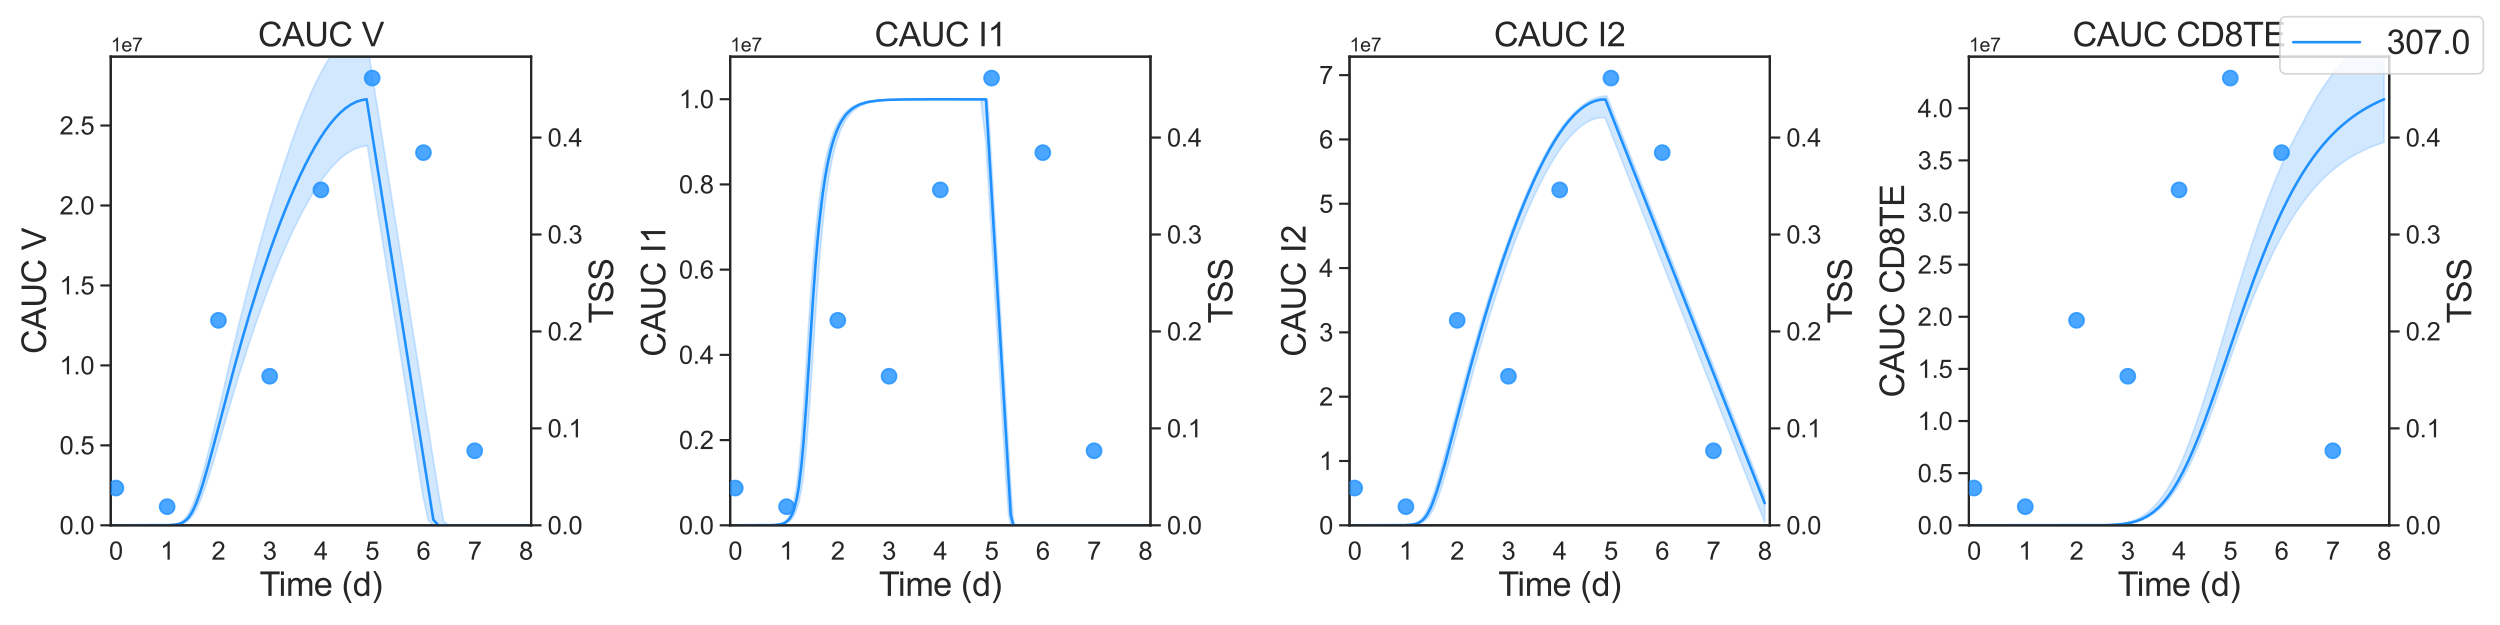 <?xml version="1.0" encoding="utf-8" standalone="no"?>
<!DOCTYPE svg PUBLIC "-//W3C//DTD SVG 1.1//EN"
  "http://www.w3.org/Graphics/SVG/1.1/DTD/svg11.dtd">
<svg xmlns:xlink="http://www.w3.org/1999/xlink" width="1440pt" height="360pt" viewBox="0 0 1440 360" xmlns="http://www.w3.org/2000/svg" version="1.1">
 <defs>
  <style type="text/css">*{stroke-linejoin: round; stroke-linecap: butt}</style>
 </defs>
 <g id="figure_1">
  <g id="patch_1">
   <path d="M 0 360 
L 1440 360 
L 1440 0 
L 0 0 
z
" style="fill: #ffffff"/>
  </g>
  <g id="axes_1">
   <g id="patch_2">
    <path d="M 63.81 302.58 
L 305.91 302.58 
L 305.91 32.64 
L 63.81 32.64 
z
" style="fill: #ffffff"/>
   </g>
   <g id="matplotlib.axis_1">
    <g id="xtick_1">
     <g id="text_1">
      <!-- 0 -->
      <g style="fill: #262626" transform="translate(62.759 322.387) scale(0.144 -0.144)">
       <defs>
        <path id="ArialMT-30" d="M 266 2259 
Q 266 3072 433 3567 
Q 600 4063 929 4331 
Q 1259 4600 1759 4600 
Q 2128 4600 2406 4451 
Q 2684 4303 2865 4023 
Q 3047 3744 3150 3342 
Q 3253 2941 3253 2259 
Q 3253 1453 3087 958 
Q 2922 463 2592 192 
Q 2263 -78 1759 -78 
Q 1097 -78 719 397 
Q 266 969 266 2259 
z
M 844 2259 
Q 844 1131 1108 757 
Q 1372 384 1759 384 
Q 2147 384 2411 759 
Q 2675 1134 2675 2259 
Q 2675 3391 2411 3762 
Q 2147 4134 1753 4134 
Q 1366 4134 1134 3806 
Q 844 3388 844 2259 
z
" transform="scale(0.016)"/>
       </defs>
       <use xlink:href="#ArialMT-30"/>
      </g>
     </g>
    </g>
    <g id="xtick_2">
     <g id="text_2">
      <!-- 1 -->
      <g style="fill: #262626" transform="translate(92.283 322.387) scale(0.144 -0.144)">
       <defs>
        <path id="ArialMT-31" d="M 2384 0 
L 1822 0 
L 1822 3584 
Q 1619 3391 1289 3197 
Q 959 3003 697 2906 
L 697 3450 
Q 1169 3672 1522 3987 
Q 1875 4303 2022 4600 
L 2384 4600 
L 2384 0 
z
" transform="scale(0.016)"/>
       </defs>
       <use xlink:href="#ArialMT-31"/>
      </g>
     </g>
    </g>
    <g id="xtick_3">
     <g id="text_3">
      <!-- 2 -->
      <g style="fill: #262626" transform="translate(121.807 322.387) scale(0.144 -0.144)">
       <defs>
        <path id="ArialMT-32" d="M 3222 541 
L 3222 0 
L 194 0 
Q 188 203 259 391 
Q 375 700 629 1000 
Q 884 1300 1366 1694 
Q 2113 2306 2375 2664 
Q 2638 3022 2638 3341 
Q 2638 3675 2398 3904 
Q 2159 4134 1775 4134 
Q 1369 4134 1125 3890 
Q 881 3647 878 3216 
L 300 3275 
Q 359 3922 746 4261 
Q 1134 4600 1788 4600 
Q 2447 4600 2831 4234 
Q 3216 3869 3216 3328 
Q 3216 3053 3103 2787 
Q 2991 2522 2730 2228 
Q 2469 1934 1863 1422 
Q 1356 997 1212 845 
Q 1069 694 975 541 
L 3222 541 
z
" transform="scale(0.016)"/>
       </defs>
       <use xlink:href="#ArialMT-32"/>
      </g>
     </g>
    </g>
    <g id="xtick_4">
     <g id="text_4">
      <!-- 3 -->
      <g style="fill: #262626" transform="translate(151.332 322.387) scale(0.144 -0.144)">
       <defs>
        <path id="ArialMT-33" d="M 269 1209 
L 831 1284 
Q 928 806 1161 595 
Q 1394 384 1728 384 
Q 2125 384 2398 659 
Q 2672 934 2672 1341 
Q 2672 1728 2419 1979 
Q 2166 2231 1775 2231 
Q 1616 2231 1378 2169 
L 1441 2663 
Q 1497 2656 1531 2656 
Q 1891 2656 2178 2843 
Q 2466 3031 2466 3422 
Q 2466 3731 2256 3934 
Q 2047 4138 1716 4138 
Q 1388 4138 1169 3931 
Q 950 3725 888 3313 
L 325 3413 
Q 428 3978 793 4289 
Q 1159 4600 1703 4600 
Q 2078 4600 2393 4439 
Q 2709 4278 2876 4000 
Q 3044 3722 3044 3409 
Q 3044 3113 2884 2869 
Q 2725 2625 2413 2481 
Q 2819 2388 3044 2092 
Q 3269 1797 3269 1353 
Q 3269 753 2831 336 
Q 2394 -81 1725 -81 
Q 1122 -81 723 278 
Q 325 638 269 1209 
z
" transform="scale(0.016)"/>
       </defs>
       <use xlink:href="#ArialMT-33"/>
      </g>
     </g>
    </g>
    <g id="xtick_5">
     <g id="text_5">
      <!-- 4 -->
      <g style="fill: #262626" transform="translate(180.856 322.387) scale(0.144 -0.144)">
       <defs>
        <path id="ArialMT-34" d="M 2069 0 
L 2069 1097 
L 81 1097 
L 81 1613 
L 2172 4581 
L 2631 4581 
L 2631 1613 
L 3250 1613 
L 3250 1097 
L 2631 1097 
L 2631 0 
L 2069 0 
z
M 2069 1613 
L 2069 3678 
L 634 1613 
L 2069 1613 
z
" transform="scale(0.016)"/>
       </defs>
       <use xlink:href="#ArialMT-34"/>
      </g>
     </g>
    </g>
    <g id="xtick_6">
     <g id="text_6">
      <!-- 5 -->
      <g style="fill: #262626" transform="translate(210.381 322.387) scale(0.144 -0.144)">
       <defs>
        <path id="ArialMT-35" d="M 266 1200 
L 856 1250 
Q 922 819 1161 601 
Q 1400 384 1738 384 
Q 2144 384 2425 690 
Q 2706 997 2706 1503 
Q 2706 1984 2436 2262 
Q 2166 2541 1728 2541 
Q 1456 2541 1237 2417 
Q 1019 2294 894 2097 
L 366 2166 
L 809 4519 
L 3088 4519 
L 3088 3981 
L 1259 3981 
L 1013 2750 
Q 1425 3038 1878 3038 
Q 2478 3038 2890 2622 
Q 3303 2206 3303 1553 
Q 3303 931 2941 478 
Q 2500 -78 1738 -78 
Q 1113 -78 717 272 
Q 322 622 266 1200 
z
" transform="scale(0.016)"/>
       </defs>
       <use xlink:href="#ArialMT-35"/>
      </g>
     </g>
    </g>
    <g id="xtick_7">
     <g id="text_7">
      <!-- 6 -->
      <g style="fill: #262626" transform="translate(239.905 322.387) scale(0.144 -0.144)">
       <defs>
        <path id="ArialMT-36" d="M 3184 3459 
L 2625 3416 
Q 2550 3747 2413 3897 
Q 2184 4138 1850 4138 
Q 1581 4138 1378 3988 
Q 1113 3794 959 3422 
Q 806 3050 800 2363 
Q 1003 2672 1297 2822 
Q 1591 2972 1913 2972 
Q 2475 2972 2870 2558 
Q 3266 2144 3266 1488 
Q 3266 1056 3080 686 
Q 2894 316 2569 119 
Q 2244 -78 1831 -78 
Q 1128 -78 684 439 
Q 241 956 241 2144 
Q 241 3472 731 4075 
Q 1159 4600 1884 4600 
Q 2425 4600 2770 4297 
Q 3116 3994 3184 3459 
z
M 888 1484 
Q 888 1194 1011 928 
Q 1134 663 1356 523 
Q 1578 384 1822 384 
Q 2178 384 2434 671 
Q 2691 959 2691 1453 
Q 2691 1928 2437 2201 
Q 2184 2475 1800 2475 
Q 1419 2475 1153 2201 
Q 888 1928 888 1484 
z
" transform="scale(0.016)"/>
       </defs>
       <use xlink:href="#ArialMT-36"/>
      </g>
     </g>
    </g>
    <g id="xtick_8">
     <g id="text_8">
      <!-- 7 -->
      <g style="fill: #262626" transform="translate(269.429 322.387) scale(0.144 -0.144)">
       <defs>
        <path id="ArialMT-37" d="M 303 3981 
L 303 4522 
L 3269 4522 
L 3269 4084 
Q 2831 3619 2401 2847 
Q 1972 2075 1738 1259 
Q 1569 684 1522 0 
L 944 0 
Q 953 541 1156 1306 
Q 1359 2072 1739 2783 
Q 2119 3494 2547 3981 
L 303 3981 
z
" transform="scale(0.016)"/>
       </defs>
       <use xlink:href="#ArialMT-37"/>
      </g>
     </g>
    </g>
    <g id="xtick_9">
     <g id="text_9">
      <!-- 8 -->
      <g style="fill: #262626" transform="translate(298.954 322.387) scale(0.144 -0.144)">
       <defs>
        <path id="ArialMT-38" d="M 1131 2484 
Q 781 2613 612 2850 
Q 444 3088 444 3419 
Q 444 3919 803 4259 
Q 1163 4600 1759 4600 
Q 2359 4600 2725 4251 
Q 3091 3903 3091 3403 
Q 3091 3084 2923 2848 
Q 2756 2613 2416 2484 
Q 2838 2347 3058 2040 
Q 3278 1734 3278 1309 
Q 3278 722 2862 322 
Q 2447 -78 1769 -78 
Q 1091 -78 675 323 
Q 259 725 259 1325 
Q 259 1772 486 2073 
Q 713 2375 1131 2484 
z
M 1019 3438 
Q 1019 3113 1228 2906 
Q 1438 2700 1772 2700 
Q 2097 2700 2305 2904 
Q 2513 3109 2513 3406 
Q 2513 3716 2298 3927 
Q 2084 4138 1766 4138 
Q 1444 4138 1231 3931 
Q 1019 3725 1019 3438 
z
M 838 1322 
Q 838 1081 952 856 
Q 1066 631 1291 507 
Q 1516 384 1775 384 
Q 2178 384 2440 643 
Q 2703 903 2703 1303 
Q 2703 1709 2433 1975 
Q 2163 2241 1756 2241 
Q 1359 2241 1098 1978 
Q 838 1716 838 1322 
z
" transform="scale(0.016)"/>
       </defs>
       <use xlink:href="#ArialMT-38"/>
      </g>
     </g>
    </g>
    <g id="text_10">
     <!-- Time (d) -->
     <g style="fill: #262626" transform="translate(149.49 343.226) scale(0.192 -0.192)">
      <defs>
       <path id="ArialMT-54" d="M 1659 0 
L 1659 4041 
L 150 4041 
L 150 4581 
L 3781 4581 
L 3781 4041 
L 2266 4041 
L 2266 0 
L 1659 0 
z
" transform="scale(0.016)"/>
       <path id="ArialMT-69" d="M 425 3934 
L 425 4581 
L 988 4581 
L 988 3934 
L 425 3934 
z
M 425 0 
L 425 3319 
L 988 3319 
L 988 0 
L 425 0 
z
" transform="scale(0.016)"/>
       <path id="ArialMT-6d" d="M 422 0 
L 422 3319 
L 925 3319 
L 925 2853 
Q 1081 3097 1340 3245 
Q 1600 3394 1931 3394 
Q 2300 3394 2536 3241 
Q 2772 3088 2869 2813 
Q 3263 3394 3894 3394 
Q 4388 3394 4653 3120 
Q 4919 2847 4919 2278 
L 4919 0 
L 4359 0 
L 4359 2091 
Q 4359 2428 4304 2576 
Q 4250 2725 4106 2815 
Q 3963 2906 3769 2906 
Q 3419 2906 3187 2673 
Q 2956 2441 2956 1928 
L 2956 0 
L 2394 0 
L 2394 2156 
Q 2394 2531 2256 2718 
Q 2119 2906 1806 2906 
Q 1569 2906 1367 2781 
Q 1166 2656 1075 2415 
Q 984 2175 984 1722 
L 984 0 
L 422 0 
z
" transform="scale(0.016)"/>
       <path id="ArialMT-65" d="M 2694 1069 
L 3275 997 
Q 3138 488 2766 206 
Q 2394 -75 1816 -75 
Q 1088 -75 661 373 
Q 234 822 234 1631 
Q 234 2469 665 2931 
Q 1097 3394 1784 3394 
Q 2450 3394 2872 2941 
Q 3294 2488 3294 1666 
Q 3294 1616 3291 1516 
L 816 1516 
Q 847 969 1125 678 
Q 1403 388 1819 388 
Q 2128 388 2347 550 
Q 2566 713 2694 1069 
z
M 847 1978 
L 2700 1978 
Q 2663 2397 2488 2606 
Q 2219 2931 1791 2931 
Q 1403 2931 1139 2672 
Q 875 2413 847 1978 
z
" transform="scale(0.016)"/>
       <path id="ArialMT-20" transform="scale(0.016)"/>
       <path id="ArialMT-28" d="M 1497 -1347 
Q 1031 -759 709 28 
Q 388 816 388 1659 
Q 388 2403 628 3084 
Q 909 3875 1497 4659 
L 1900 4659 
Q 1522 4009 1400 3731 
Q 1209 3300 1100 2831 
Q 966 2247 966 1656 
Q 966 153 1900 -1347 
L 1497 -1347 
z
" transform="scale(0.016)"/>
       <path id="ArialMT-64" d="M 2575 0 
L 2575 419 
Q 2259 -75 1647 -75 
Q 1250 -75 917 144 
Q 584 363 401 755 
Q 219 1147 219 1656 
Q 219 2153 384 2558 
Q 550 2963 881 3178 
Q 1213 3394 1622 3394 
Q 1922 3394 2156 3267 
Q 2391 3141 2538 2938 
L 2538 4581 
L 3097 4581 
L 3097 0 
L 2575 0 
z
M 797 1656 
Q 797 1019 1065 703 
Q 1334 388 1700 388 
Q 2069 388 2326 689 
Q 2584 991 2584 1609 
Q 2584 2291 2321 2609 
Q 2059 2928 1675 2928 
Q 1300 2928 1048 2622 
Q 797 2316 797 1656 
z
" transform="scale(0.016)"/>
       <path id="ArialMT-29" d="M 791 -1347 
L 388 -1347 
Q 1322 153 1322 1656 
Q 1322 2244 1188 2822 
Q 1081 3291 891 3722 
Q 769 4003 388 4659 
L 791 4659 
Q 1378 3875 1659 3084 
Q 1900 2403 1900 1659 
Q 1900 816 1576 28 
Q 1253 -759 791 -1347 
z
" transform="scale(0.016)"/>
      </defs>
      <use xlink:href="#ArialMT-54"/>
      <use xlink:href="#ArialMT-69" x="57.334"/>
      <use xlink:href="#ArialMT-6d" x="79.551"/>
      <use xlink:href="#ArialMT-65" x="162.852"/>
      <use xlink:href="#ArialMT-20" x="218.467"/>
      <use xlink:href="#ArialMT-28" x="246.25"/>
      <use xlink:href="#ArialMT-64" x="279.551"/>
      <use xlink:href="#ArialMT-29" x="335.166"/>
     </g>
    </g>
   </g>
   <g id="matplotlib.axis_2">
    <g id="ytick_1">
     <g id="line2d_1">
      <defs>
       <path id="m40a34a9af6" d="M 0 0 
L -6 0 
" style="stroke: #262626; stroke-width: 1.25"/>
      </defs>
      <g>
       <use xlink:href="#m40a34a9af6" x="63.81" y="302.58" style="fill: #262626; stroke: #262626; stroke-width: 1.25"/>
      </g>
     </g>
     <g id="text_11">
      <!-- 0.0 -->
      <g style="fill: #262626" transform="translate(34.294 307.734) scale(0.144 -0.144)">
       <defs>
        <path id="ArialMT-2e" d="M 581 0 
L 581 641 
L 1222 641 
L 1222 0 
L 581 0 
z
" transform="scale(0.016)"/>
       </defs>
       <use xlink:href="#ArialMT-30"/>
       <use xlink:href="#ArialMT-2e" x="55.615"/>
       <use xlink:href="#ArialMT-30" x="83.398"/>
      </g>
     </g>
    </g>
    <g id="ytick_2">
     <g id="line2d_2">
      <g>
       <use xlink:href="#m40a34a9af6" x="63.81" y="256.527" style="fill: #262626; stroke: #262626; stroke-width: 1.25"/>
      </g>
     </g>
     <g id="text_12">
      <!-- 0.5 -->
      <g style="fill: #262626" transform="translate(34.294 261.681) scale(0.144 -0.144)">
       <use xlink:href="#ArialMT-30"/>
       <use xlink:href="#ArialMT-2e" x="55.615"/>
       <use xlink:href="#ArialMT-35" x="83.398"/>
      </g>
     </g>
    </g>
    <g id="ytick_3">
     <g id="line2d_3">
      <g>
       <use xlink:href="#m40a34a9af6" x="63.81" y="210.474" style="fill: #262626; stroke: #262626; stroke-width: 1.25"/>
      </g>
     </g>
     <g id="text_13">
      <!-- 1.0 -->
      <g style="fill: #262626" transform="translate(34.294 215.628) scale(0.144 -0.144)">
       <use xlink:href="#ArialMT-31"/>
       <use xlink:href="#ArialMT-2e" x="55.615"/>
       <use xlink:href="#ArialMT-30" x="83.398"/>
      </g>
     </g>
    </g>
    <g id="ytick_4">
     <g id="line2d_4">
      <g>
       <use xlink:href="#m40a34a9af6" x="63.81" y="164.421" style="fill: #262626; stroke: #262626; stroke-width: 1.25"/>
      </g>
     </g>
     <g id="text_14">
      <!-- 1.5 -->
      <g style="fill: #262626" transform="translate(34.294 169.575) scale(0.144 -0.144)">
       <use xlink:href="#ArialMT-31"/>
       <use xlink:href="#ArialMT-2e" x="55.615"/>
       <use xlink:href="#ArialMT-35" x="83.398"/>
      </g>
     </g>
    </g>
    <g id="ytick_5">
     <g id="line2d_5">
      <g>
       <use xlink:href="#m40a34a9af6" x="63.81" y="118.368" style="fill: #262626; stroke: #262626; stroke-width: 1.25"/>
      </g>
     </g>
     <g id="text_15">
      <!-- 2.0 -->
      <g style="fill: #262626" transform="translate(34.294 123.521) scale(0.144 -0.144)">
       <use xlink:href="#ArialMT-32"/>
       <use xlink:href="#ArialMT-2e" x="55.615"/>
       <use xlink:href="#ArialMT-30" x="83.398"/>
      </g>
     </g>
    </g>
    <g id="ytick_6">
     <g id="line2d_6">
      <g>
       <use xlink:href="#m40a34a9af6" x="63.81" y="72.315" style="fill: #262626; stroke: #262626; stroke-width: 1.25"/>
      </g>
     </g>
     <g id="text_16">
      <!-- 2.5 -->
      <g style="fill: #262626" transform="translate(34.294 77.468) scale(0.144 -0.144)">
       <use xlink:href="#ArialMT-32"/>
       <use xlink:href="#ArialMT-2e" x="55.615"/>
       <use xlink:href="#ArialMT-35" x="83.398"/>
      </g>
     </g>
    </g>
    <g id="text_17">
     <!-- CAUC V -->
     <g style="fill: #262626" transform="translate(26.478 203.883) rotate(-90) scale(0.192 -0.192)">
      <defs>
       <path id="ArialMT-43" d="M 3763 1606 
L 4369 1453 
Q 4178 706 3683 314 
Q 3188 -78 2472 -78 
Q 1731 -78 1267 223 
Q 803 525 561 1097 
Q 319 1669 319 2325 
Q 319 3041 592 3573 
Q 866 4106 1370 4382 
Q 1875 4659 2481 4659 
Q 3169 4659 3637 4309 
Q 4106 3959 4291 3325 
L 3694 3184 
Q 3534 3684 3231 3912 
Q 2928 4141 2469 4141 
Q 1941 4141 1586 3887 
Q 1231 3634 1087 3207 
Q 944 2781 944 2328 
Q 944 1744 1114 1308 
Q 1284 872 1643 656 
Q 2003 441 2422 441 
Q 2931 441 3284 734 
Q 3638 1028 3763 1606 
z
" transform="scale(0.016)"/>
       <path id="ArialMT-41" d="M -9 0 
L 1750 4581 
L 2403 4581 
L 4278 0 
L 3588 0 
L 3053 1388 
L 1138 1388 
L 634 0 
L -9 0 
z
M 1313 1881 
L 2866 1881 
L 2388 3150 
Q 2169 3728 2063 4100 
Q 1975 3659 1816 3225 
L 1313 1881 
z
" transform="scale(0.016)"/>
       <path id="ArialMT-55" d="M 3500 4581 
L 4106 4581 
L 4106 1934 
Q 4106 1244 3950 837 
Q 3794 431 3386 176 
Q 2978 -78 2316 -78 
Q 1672 -78 1262 144 
Q 853 366 678 786 
Q 503 1206 503 1934 
L 503 4581 
L 1109 4581 
L 1109 1938 
Q 1109 1341 1220 1058 
Q 1331 775 1601 622 
Q 1872 469 2263 469 
Q 2931 469 3215 772 
Q 3500 1075 3500 1938 
L 3500 4581 
z
" transform="scale(0.016)"/>
       <path id="ArialMT-56" d="M 1803 0 
L 28 4581 
L 684 4581 
L 1875 1253 
Q 2019 853 2116 503 
Q 2222 878 2363 1253 
L 3600 4581 
L 4219 4581 
L 2425 0 
L 1803 0 
z
" transform="scale(0.016)"/>
      </defs>
      <use xlink:href="#ArialMT-43"/>
      <use xlink:href="#ArialMT-41" x="72.217"/>
      <use xlink:href="#ArialMT-55" x="138.916"/>
      <use xlink:href="#ArialMT-43" x="211.133"/>
      <use xlink:href="#ArialMT-20" x="283.35"/>
      <use xlink:href="#ArialMT-56" x="311.133"/>
     </g>
    </g>
    <g id="text_18">
     <!-- 1e7 -->
     <g style="fill: #262626" transform="translate(63.81 29.64) scale(0.11 -0.11)">
      <use xlink:href="#ArialMT-31"/>
      <use xlink:href="#ArialMT-65" x="55.615"/>
      <use xlink:href="#ArialMT-37" x="111.23"/>
     </g>
    </g>
   </g>
   <g id="patch_3">
    <path d="M 63.81 302.58 
L 63.81 32.64 
" style="fill: none; stroke: #262626; stroke-width: 1.25; stroke-linejoin: miter; stroke-linecap: square"/>
   </g>
   <g id="patch_4">
    <path d="M 305.91 302.58 
L 305.91 32.64 
" style="fill: none; stroke: #262626; stroke-width: 1.25; stroke-linejoin: miter; stroke-linecap: square"/>
   </g>
   <g id="patch_5">
    <path d="M 63.81 302.58 
L 305.91 302.58 
" style="fill: none; stroke: #262626; stroke-width: 1.25; stroke-linejoin: miter; stroke-linecap: square"/>
   </g>
   <g id="patch_6">
    <path d="M 63.81 32.64 
L 305.91 32.64 
" style="fill: none; stroke: #262626; stroke-width: 1.25; stroke-linejoin: miter; stroke-linecap: square"/>
   </g>
   <g id="text_19">
    <!-- CAUC V -->
    <g style="fill: #262626" transform="translate(148.587 26.64) scale(0.192 -0.192)">
     <use xlink:href="#ArialMT-43"/>
     <use xlink:href="#ArialMT-41" x="72.217"/>
     <use xlink:href="#ArialMT-55" x="138.916"/>
     <use xlink:href="#ArialMT-43" x="211.133"/>
     <use xlink:href="#ArialMT-20" x="283.35"/>
     <use xlink:href="#ArialMT-56" x="311.133"/>
    </g>
   </g>
   <g id="PolyCollection_1">
    <defs>
     <path id="m6ec1b36124" d="M 66.762 -57.42 
L 66.762 -57.42 
L 66.763 -57.42 
L 66.766 -57.42 
L 66.797 -57.42 
L 66.995 -57.42 
L 67.111 -57.42 
L 67.585 -57.42 
L 67.841 -57.42 
L 68.773 -57.42 
L 69.225 -57.42 
L 70.699 -57.42 
L 71.268 -57.42 
L 72.593 -57.42 
L 73.29 -57.42 
L 74.728 -57.42 
L 75.521 -57.42 
L 76.963 -57.42 
L 77.84 -57.42 
L 79.306 -57.42 
L 80.249 -57.42 
L 81.721 -57.42 
L 82.714 -57.421 
L 84.192 -57.421 
L 85.224 -57.421 
L 86.857 -57.422 
L 87.875 -57.423 
L 89.294 -57.425 
L 90.358 -57.427 
L 91.912 -57.433 
L 92.97 -57.438 
L 94.41 -57.449 
L 95.496 -57.462 
L 97.05 -57.492 
L 98.127 -57.522 
L 99.582 -57.588 
L 100.688 -57.659 
L 102.264 -57.83 
L 103.376 -57.996 
L 104.899 -58.377 
L 106.045 -58.768 
L 107.687 -59.691 
L 108.825 -60.515 
L 110.406 -62.27 
L 111.593 -63.903 
L 112.946 -66.335 
L 114.022 -68.464 
L 115.18 -71.116 
L 116.186 -73.651 
L 117.076 -76.045 
L 117.855 -78.241 
L 118.521 -80.172 
L 119.099 -81.922 
L 119.603 -83.45 
L 120.05 -84.853 
L 120.45 -86.107 
L 120.85 -87.377 
L 121.176 -88.429 
L 121.476 -89.398 
L 121.776 -90.368 
L 122.02 -91.171 
L 122.298 -92.087 
L 123.226 -95.162 
L 123.609 -96.445 
L 124.738 -100.251 
L 125.27 -102.061 
L 127.115 -108.364 
L 128.006 -111.419 
L 130.136 -118.714 
L 131.215 -122.389 
L 133.583 -130.383 
L 134.861 -134.643 
L 137.813 -144.31 
L 139.27 -148.975 
L 142.223 -158.228 
L 143.958 -163.498 
L 146.91 -172.265 
L 149.042 -178.364 
L 151.994 -186.582 
L 154.947 -194.449 
L 157.899 -202.015 
L 160.852 -209.262 
L 163.804 -216.19 
L 166.757 -222.796 
L 169.709 -229.073 
L 172.661 -235.013 
L 175.614 -240.607 
L 178.566 -245.841 
L 181.519 -250.701 
L 184.471 -255.172 
L 187.424 -259.24 
L 190.376 -262.89 
L 193.329 -266.109 
L 196.281 -268.886 
L 199.233 -271.213 
L 202.186 -273.085 
L 205.138 -274.5 
L 208.091 -275.46 
L 211.043 -276.014 
L 211.161 -276.028 
L 211.162 -276.028 
L 211.165 -276.028 
L 211.17 -276.029 
L 211.17 -276.029 
L 211.171 -276.029 
L 211.171 -276.029 
L 211.171 -276.029 
L 211.172 -276.029 
L 211.172 -276.029 
L 211.172 -276.029 
L 211.172 -276.029 
L 211.172 -276.029 
L 211.172 -276.029 
L 211.173 -276.029 
L 211.173 -276.029 
L 211.174 -276.029 
L 211.176 -276.03 
L 211.182 -276.03 
L 211.199 -276.032 
L 211.262 -276.04 
L 211.608 -276.067 
L 211.977 -273.742 
L 212.714 -269.096 
L 213.322 -265.267 
L 214.409 -258.42 
L 215.222 -253.296 
L 216.543 -244.967 
L 217.51 -238.878 
L 218.959 -229.746 
L 220.034 -222.973 
L 221.539 -213.488 
L 222.69 -206.236 
L 224.211 -196.649 
L 225.416 -189.055 
L 226.935 -179.483 
L 228.18 -171.633 
L 229.695 -162.091 
L 231.209 -152.549 
L 232.745 -142.87 
L 234.365 -132.659 
L 236.064 -121.951 
L 238.236 -108.266 
L 240.744 -92.461 
L 243.696 -73.856 
L 246.649 -60.403 
L 249.601 -57.42 
L 252.554 -57.42 
L 255.506 -57.42 
L 258.459 -57.42 
L 261.411 -57.42 
L 264.364 -57.42 
L 267.316 -57.42 
L 270.268 -57.42 
L 273.221 -57.42 
L 276.173 -57.42 
L 279.126 -57.42 
L 282.078 -57.42 
L 285.031 -57.42 
L 287.983 -57.42 
L 290.935 -57.42 
L 293.888 -57.42 
L 296.84 -57.42 
L 299.793 -57.42 
L 302.745 -57.42 
L 302.958 -57.42 
L 302.958 -57.42 
L 302.958 -57.42 
L 302.745 -57.42 
L 299.793 -57.42 
L 296.84 -57.42 
L 293.888 -57.42 
L 290.935 -57.42 
L 287.983 -57.42 
L 285.031 -57.42 
L 282.078 -57.42 
L 279.126 -57.42 
L 276.173 -57.42 
L 273.221 -57.42 
L 270.268 -57.42 
L 267.316 -57.42 
L 264.364 -57.42 
L 261.411 -57.42 
L 258.459 -57.424 
L 255.506 -59.858 
L 252.554 -76.603 
L 249.601 -95.209 
L 246.649 -113.814 
L 243.696 -132.419 
L 240.744 -151.025 
L 238.236 -166.829 
L 236.064 -180.515 
L 234.365 -191.223 
L 232.745 -201.434 
L 231.209 -211.113 
L 229.695 -220.655 
L 228.18 -230.197 
L 226.935 -238.047 
L 225.416 -247.619 
L 224.211 -255.212 
L 222.69 -264.799 
L 221.539 -272.052 
L 220.034 -281.536 
L 218.959 -288.31 
L 217.51 -297.442 
L 216.543 -303.531 
L 215.222 -311.859 
L 214.409 -316.983 
L 213.322 -323.83 
L 212.714 -327.659 
L 211.977 -332.306 
L 211.608 -334.63 
L 211.262 -336.811 
L 211.199 -337.212 
L 211.182 -337.315 
L 211.176 -337.354 
L 211.174 -337.366 
L 211.173 -337.374 
L 211.173 -337.376 
L 211.172 -337.377 
L 211.172 -337.378 
L 211.172 -337.379 
L 211.172 -337.38 
L 211.172 -337.381 
L 211.172 -337.382 
L 211.171 -337.383 
L 211.171 -337.385 
L 211.171 -337.388 
L 211.17 -337.392 
L 211.17 -337.393 
L 211.165 -337.423 
L 211.162 -337.445 
L 211.161 -337.447 
L 211.043 -338.191 
L 208.091 -343.084 
L 205.138 -342.033 
L 202.186 -340.39 
L 199.233 -338.114 
L 196.281 -335.207 
L 193.329 -331.675 
L 190.376 -327.531 
L 187.424 -322.791 
L 184.471 -317.472 
L 181.519 -311.595 
L 178.566 -305.183 
L 175.614 -298.256 
L 172.661 -290.842 
L 169.709 -282.94 
L 166.757 -274.593 
L 163.804 -265.796 
L 160.852 -256.887 
L 157.899 -247.587 
L 154.947 -237.87 
L 151.994 -227.766 
L 149.042 -217.199 
L 146.91 -209.344 
L 143.958 -198.234 
L 142.223 -191.589 
L 139.27 -179.926 
L 137.813 -174.044 
L 134.861 -161.804 
L 133.583 -156.416 
L 131.215 -146.254 
L 130.136 -141.581 
L 128.006 -132.259 
L 127.115 -128.347 
L 125.27 -120.829 
L 124.738 -118.66 
L 123.609 -114.066 
L 123.226 -112.508 
L 122.298 -108.751 
L 122.02 -107.628 
L 121.776 -106.646 
L 121.476 -105.439 
L 121.176 -104.236 
L 120.85 -102.934 
L 120.45 -101.344 
L 120.05 -99.763 
L 119.603 -98.006 
L 119.099 -96.04 
L 118.521 -93.81 
L 117.855 -91.272 
L 117.076 -88.364 
L 116.186 -85.189 
L 115.18 -81.728 
L 114.022 -77.932 
L 112.946 -74.628 
L 111.593 -70.888 
L 110.406 -67.934 
L 108.825 -64.749 
L 107.687 -62.82 
L 106.045 -60.85 
L 104.899 -59.785 
L 103.376 -58.882 
L 102.264 -58.404 
L 100.688 -58.001 
L 99.582 -57.803 
L 98.127 -57.651 
L 97.05 -57.574 
L 95.496 -57.509 
L 94.41 -57.479 
L 92.97 -57.455 
L 91.912 -57.444 
L 90.358 -57.434 
L 89.294 -57.429 
L 87.875 -57.425 
L 86.857 -57.424 
L 85.224 -57.422 
L 84.192 -57.421 
L 82.714 -57.421 
L 81.721 -57.421 
L 80.249 -57.42 
L 79.306 -57.42 
L 77.84 -57.42 
L 76.963 -57.42 
L 75.521 -57.42 
L 74.728 -57.42 
L 73.29 -57.42 
L 72.593 -57.42 
L 71.268 -57.42 
L 70.699 -57.42 
L 69.225 -57.42 
L 68.773 -57.42 
L 67.841 -57.42 
L 67.585 -57.42 
L 67.111 -57.42 
L 66.995 -57.42 
L 66.797 -57.42 
L 66.766 -57.42 
L 66.763 -57.42 
L 66.762 -57.42 
z
" style="stroke: #1e90ff; stroke-opacity: 0.2"/>
    </defs>
    <g clip-path="url(#p075b7b732d)">
     <use xlink:href="#m6ec1b36124" x="0" y="360" style="fill: #1e90ff; fill-opacity: 0.2; stroke: #1e90ff; stroke-opacity: 0.2"/>
    </g>
   </g>
   <g id="line2d_7">
    <path d="M 66.762 302.58 
L 97.05 302.479 
L 100.688 302.223 
L 103.376 301.688 
L 104.899 301.105 
L 106.045 300.461 
L 107.687 299.101 
L 108.825 297.794 
L 110.406 295.391 
L 111.593 293.115 
L 112.946 290.036 
L 115.18 283.952 
L 117.076 278.008 
L 120.05 267.702 
L 123.609 254.478 
L 134.861 211.931 
L 139.27 196.103 
L 143.958 180.088 
L 149.042 163.717 
L 154.947 146.027 
L 157.899 137.713 
L 160.852 129.75 
L 163.804 122.143 
L 166.757 114.894 
L 169.709 108.011 
L 172.661 101.504 
L 175.614 95.384 
L 178.566 89.665 
L 181.519 84.364 
L 184.471 79.497 
L 187.424 75.079 
L 190.376 71.126 
L 193.329 67.65 
L 196.281 64.663 
L 199.233 62.172 
L 202.186 60.181 
L 205.138 58.69 
L 208.091 57.696 
L 211.172 57.18 
L 211.182 57.245 
L 249.601 299.351 
L 252.554 302.58 
L 302.958 302.58 
L 302.958 302.58 
" clip-path="url(#p075b7b732d)" style="fill: none; stroke: #1e90ff; stroke-width: 1.5; stroke-linecap: round"/>
   </g>
  </g>
  <g id="axes_2">
   <g id="patch_7">
    <path d="M 420.57 302.58 
L 662.67 302.58 
L 662.67 32.64 
L 420.57 32.64 
z
" style="fill: #ffffff"/>
   </g>
   <g id="matplotlib.axis_3">
    <g id="xtick_10">
     <g id="text_20">
      <!-- 0 -->
      <g style="fill: #262626" transform="translate(419.519 322.387) scale(0.144 -0.144)">
       <use xlink:href="#ArialMT-30"/>
      </g>
     </g>
    </g>
    <g id="xtick_11">
     <g id="text_21">
      <!-- 1 -->
      <g style="fill: #262626" transform="translate(449.043 322.387) scale(0.144 -0.144)">
       <use xlink:href="#ArialMT-31"/>
      </g>
     </g>
    </g>
    <g id="xtick_12">
     <g id="text_22">
      <!-- 2 -->
      <g style="fill: #262626" transform="translate(478.567 322.387) scale(0.144 -0.144)">
       <use xlink:href="#ArialMT-32"/>
      </g>
     </g>
    </g>
    <g id="xtick_13">
     <g id="text_23">
      <!-- 3 -->
      <g style="fill: #262626" transform="translate(508.092 322.387) scale(0.144 -0.144)">
       <use xlink:href="#ArialMT-33"/>
      </g>
     </g>
    </g>
    <g id="xtick_14">
     <g id="text_24">
      <!-- 4 -->
      <g style="fill: #262626" transform="translate(537.616 322.387) scale(0.144 -0.144)">
       <use xlink:href="#ArialMT-34"/>
      </g>
     </g>
    </g>
    <g id="xtick_15">
     <g id="text_25">
      <!-- 5 -->
      <g style="fill: #262626" transform="translate(567.141 322.387) scale(0.144 -0.144)">
       <use xlink:href="#ArialMT-35"/>
      </g>
     </g>
    </g>
    <g id="xtick_16">
     <g id="text_26">
      <!-- 6 -->
      <g style="fill: #262626" transform="translate(596.665 322.387) scale(0.144 -0.144)">
       <use xlink:href="#ArialMT-36"/>
      </g>
     </g>
    </g>
    <g id="xtick_17">
     <g id="text_27">
      <!-- 7 -->
      <g style="fill: #262626" transform="translate(626.189 322.387) scale(0.144 -0.144)">
       <use xlink:href="#ArialMT-37"/>
      </g>
     </g>
    </g>
    <g id="xtick_18">
     <g id="text_28">
      <!-- 8 -->
      <g style="fill: #262626" transform="translate(655.714 322.387) scale(0.144 -0.144)">
       <use xlink:href="#ArialMT-38"/>
      </g>
     </g>
    </g>
    <g id="text_29">
     <!-- Time (d) -->
     <g style="fill: #262626" transform="translate(506.25 343.226) scale(0.192 -0.192)">
      <use xlink:href="#ArialMT-54"/>
      <use xlink:href="#ArialMT-69" x="57.334"/>
      <use xlink:href="#ArialMT-6d" x="79.551"/>
      <use xlink:href="#ArialMT-65" x="162.852"/>
      <use xlink:href="#ArialMT-20" x="218.467"/>
      <use xlink:href="#ArialMT-28" x="246.25"/>
      <use xlink:href="#ArialMT-64" x="279.551"/>
      <use xlink:href="#ArialMT-29" x="335.166"/>
     </g>
    </g>
   </g>
   <g id="matplotlib.axis_4">
    <g id="ytick_7">
     <g id="line2d_8">
      <g>
       <use xlink:href="#m40a34a9af6" x="420.57" y="302.58" style="fill: #262626; stroke: #262626; stroke-width: 1.25"/>
      </g>
     </g>
     <g id="text_30">
      <!-- 0.0 -->
      <g style="fill: #262626" transform="translate(391.054 307.734) scale(0.144 -0.144)">
       <use xlink:href="#ArialMT-30"/>
       <use xlink:href="#ArialMT-2e" x="55.615"/>
       <use xlink:href="#ArialMT-30" x="83.398"/>
      </g>
     </g>
    </g>
    <g id="ytick_8">
     <g id="line2d_9">
      <g>
       <use xlink:href="#m40a34a9af6" x="420.57" y="253.491" style="fill: #262626; stroke: #262626; stroke-width: 1.25"/>
      </g>
     </g>
     <g id="text_31">
      <!-- 0.2 -->
      <g style="fill: #262626" transform="translate(391.054 258.644) scale(0.144 -0.144)">
       <use xlink:href="#ArialMT-30"/>
       <use xlink:href="#ArialMT-2e" x="55.615"/>
       <use xlink:href="#ArialMT-32" x="83.398"/>
      </g>
     </g>
    </g>
    <g id="ytick_9">
     <g id="line2d_10">
      <g>
       <use xlink:href="#m40a34a9af6" x="420.57" y="204.401" style="fill: #262626; stroke: #262626; stroke-width: 1.25"/>
      </g>
     </g>
     <g id="text_32">
      <!-- 0.4 -->
      <g style="fill: #262626" transform="translate(391.054 209.555) scale(0.144 -0.144)">
       <use xlink:href="#ArialMT-30"/>
       <use xlink:href="#ArialMT-2e" x="55.615"/>
       <use xlink:href="#ArialMT-34" x="83.398"/>
      </g>
     </g>
    </g>
    <g id="ytick_10">
     <g id="line2d_11">
      <g>
       <use xlink:href="#m40a34a9af6" x="420.57" y="155.312" style="fill: #262626; stroke: #262626; stroke-width: 1.25"/>
      </g>
     </g>
     <g id="text_33">
      <!-- 0.6 -->
      <g style="fill: #262626" transform="translate(391.054 160.465) scale(0.144 -0.144)">
       <use xlink:href="#ArialMT-30"/>
       <use xlink:href="#ArialMT-2e" x="55.615"/>
       <use xlink:href="#ArialMT-36" x="83.398"/>
      </g>
     </g>
    </g>
    <g id="ytick_11">
     <g id="line2d_12">
      <g>
       <use xlink:href="#m40a34a9af6" x="420.57" y="106.222" style="fill: #262626; stroke: #262626; stroke-width: 1.25"/>
      </g>
     </g>
     <g id="text_34">
      <!-- 0.8 -->
      <g style="fill: #262626" transform="translate(391.054 111.376) scale(0.144 -0.144)">
       <use xlink:href="#ArialMT-30"/>
       <use xlink:href="#ArialMT-2e" x="55.615"/>
       <use xlink:href="#ArialMT-38" x="83.398"/>
      </g>
     </g>
    </g>
    <g id="ytick_12">
     <g id="line2d_13">
      <g>
       <use xlink:href="#m40a34a9af6" x="420.57" y="57.133" style="fill: #262626; stroke: #262626; stroke-width: 1.25"/>
      </g>
     </g>
     <g id="text_35">
      <!-- 1.0 -->
      <g style="fill: #262626" transform="translate(391.054 62.286) scale(0.144 -0.144)">
       <use xlink:href="#ArialMT-31"/>
       <use xlink:href="#ArialMT-2e" x="55.615"/>
       <use xlink:href="#ArialMT-30" x="83.398"/>
      </g>
     </g>
    </g>
    <g id="text_36">
     <!-- CAUC I1 -->
     <g style="fill: #262626" transform="translate(383.238 205.485) rotate(-90) scale(0.192 -0.192)">
      <defs>
       <path id="ArialMT-49" d="M 597 0 
L 597 4581 
L 1203 4581 
L 1203 0 
L 597 0 
z
" transform="scale(0.016)"/>
      </defs>
      <use xlink:href="#ArialMT-43"/>
      <use xlink:href="#ArialMT-41" x="72.217"/>
      <use xlink:href="#ArialMT-55" x="138.916"/>
      <use xlink:href="#ArialMT-43" x="211.133"/>
      <use xlink:href="#ArialMT-20" x="283.35"/>
      <use xlink:href="#ArialMT-49" x="311.133"/>
      <use xlink:href="#ArialMT-31" x="338.916"/>
     </g>
    </g>
    <g id="text_37">
     <!-- 1e7 -->
     <g style="fill: #262626" transform="translate(420.57 29.64) scale(0.11 -0.11)">
      <use xlink:href="#ArialMT-31"/>
      <use xlink:href="#ArialMT-65" x="55.615"/>
      <use xlink:href="#ArialMT-37" x="111.23"/>
     </g>
    </g>
   </g>
   <g id="patch_8">
    <path d="M 420.57 302.58 
L 420.57 32.64 
" style="fill: none; stroke: #262626; stroke-width: 1.25; stroke-linejoin: miter; stroke-linecap: square"/>
   </g>
   <g id="patch_9">
    <path d="M 662.67 302.58 
L 662.67 32.64 
" style="fill: none; stroke: #262626; stroke-width: 1.25; stroke-linejoin: miter; stroke-linecap: square"/>
   </g>
   <g id="patch_10">
    <path d="M 420.57 302.58 
L 662.67 302.58 
" style="fill: none; stroke: #262626; stroke-width: 1.25; stroke-linejoin: miter; stroke-linecap: square"/>
   </g>
   <g id="patch_11">
    <path d="M 420.57 32.64 
L 662.67 32.64 
" style="fill: none; stroke: #262626; stroke-width: 1.25; stroke-linejoin: miter; stroke-linecap: square"/>
   </g>
   <g id="text_38">
    <!-- CAUC I1 -->
    <g style="fill: #262626" transform="translate(503.745 26.64) scale(0.192 -0.192)">
     <use xlink:href="#ArialMT-43"/>
     <use xlink:href="#ArialMT-41" x="72.217"/>
     <use xlink:href="#ArialMT-55" x="138.916"/>
     <use xlink:href="#ArialMT-43" x="211.133"/>
     <use xlink:href="#ArialMT-20" x="283.35"/>
     <use xlink:href="#ArialMT-49" x="311.133"/>
     <use xlink:href="#ArialMT-31" x="338.916"/>
    </g>
   </g>
   <g id="PolyCollection_2">
    <defs>
     <path id="m1b72044697" d="M 423.522 -57.42 
L 423.522 -57.42 
L 423.523 -57.42 
L 423.526 -57.42 
L 423.557 -57.42 
L 423.755 -57.42 
L 423.871 -57.42 
L 424.345 -57.42 
L 424.601 -57.42 
L 425.533 -57.42 
L 425.985 -57.42 
L 427.459 -57.42 
L 428.028 -57.42 
L 429.353 -57.42 
L 430.05 -57.421 
L 431.488 -57.421 
L 432.281 -57.421 
L 433.723 -57.422 
L 434.6 -57.423 
L 436.066 -57.424 
L 437.009 -57.426 
L 438.481 -57.43 
L 439.474 -57.434 
L 440.952 -57.443 
L 441.984 -57.452 
L 443.617 -57.477 
L 444.635 -57.499 
L 446.054 -57.548 
L 447.118 -57.601 
L 448.672 -57.73 
L 449.73 -57.853 
L 451.17 -58.13 
L 452.256 -58.424 
L 453.81 -59.137 
L 454.887 -59.817 
L 456.342 -61.352 
L 457.448 -62.951 
L 459.024 -66.793 
L 460.136 -70.387 
L 461.659 -78.327 
L 462.805 -86.016 
L 464.447 -102.292 
L 465.585 -115.754 
L 467.166 -138.573 
L 468.353 -156.951 
L 469.706 -177.947 
L 470.782 -193.379 
L 471.94 -208.74 
L 472.946 -220.453 
L 473.836 -229.97 
L 474.615 -237.194 
L 475.281 -242.796 
L 475.859 -247.435 
L 476.363 -250.978 
L 476.81 -254.079 
L 477.21 -256.639 
L 477.61 -259.033 
L 477.936 -260.987 
L 478.236 -262.649 
L 478.536 -264.202 
L 478.78 -265.462 
L 479.058 -266.901 
L 479.986 -271.144 
L 480.369 -272.723 
L 481.498 -276.995 
L 482.03 -278.804 
L 483.875 -284.123 
L 484.766 -286.235 
L 486.896 -290.388 
L 487.975 -292.078 
L 490.343 -295.017 
L 491.621 -296.251 
L 494.573 -298.394 
L 496.03 -299.181 
L 498.983 -300.397 
L 500.718 -300.877 
L 503.67 -301.533 
L 505.802 -301.84 
L 508.754 -302.172 
L 511.707 -302.383 
L 514.659 -302.525 
L 517.612 -302.62 
L 520.564 -302.682 
L 523.517 -302.724 
L 526.469 -302.752 
L 529.421 -302.77 
L 532.374 -302.781 
L 535.326 -302.788 
L 538.279 -302.793 
L 541.231 -302.796 
L 544.184 -302.798 
L 547.136 -302.799 
L 550.089 -302.8 
L 553.041 -302.8 
L 555.993 -302.801 
L 558.946 -302.801 
L 561.898 -302.801 
L 564.851 -302.801 
L 567.803 -278.568 
L 567.921 -276.584 
L 567.922 -276.579 
L 567.925 -276.52 
L 567.93 -276.441 
L 567.93 -276.438 
L 567.931 -276.427 
L 567.931 -276.419 
L 567.931 -276.413 
L 567.932 -276.413 
L 567.932 -276.408 
L 567.932 -276.406 
L 567.932 -276.403 
L 567.932 -276.4 
L 567.932 -276.397 
L 567.933 -276.395 
L 567.933 -276.391 
L 567.934 -276.37 
L 567.936 -276.337 
L 567.942 -276.233 
L 567.959 -275.959 
L 568.022 -274.89 
L 568.368 -269.078 
L 568.737 -262.885 
L 569.474 -250.502 
L 570.082 -240.299 
L 571.169 -222.053 
L 571.982 -208.398 
L 573.303 -186.204 
L 574.27 -169.977 
L 575.719 -145.643 
L 576.794 -127.592 
L 578.299 -102.318 
L 579.45 -82.99 
L 580.971 -63.207 
L 582.176 -57.42 
L 583.695 -57.42 
L 584.94 -57.42 
L 586.455 -57.42 
L 587.969 -57.42 
L 589.505 -57.42 
L 591.125 -57.42 
L 592.824 -57.42 
L 594.996 -57.42 
L 597.504 -57.42 
L 600.456 -57.42 
L 603.409 -57.42 
L 606.361 -57.42 
L 609.314 -57.42 
L 612.266 -57.42 
L 615.219 -57.42 
L 618.171 -57.42 
L 621.124 -57.42 
L 624.076 -57.42 
L 627.028 -57.42 
L 629.981 -57.42 
L 632.933 -57.42 
L 635.886 -57.42 
L 638.838 -57.42 
L 641.791 -57.42 
L 644.743 -57.42 
L 647.695 -57.42 
L 650.648 -57.42 
L 653.6 -57.42 
L 656.553 -57.42 
L 659.505 -57.42 
L 659.718 -57.42 
L 659.718 -57.42 
L 659.718 -57.42 
L 659.505 -57.42 
L 656.553 -57.42 
L 653.6 -57.42 
L 650.648 -57.42 
L 647.695 -57.42 
L 644.743 -57.42 
L 641.791 -57.42 
L 638.838 -57.42 
L 635.886 -57.42 
L 632.933 -57.42 
L 629.981 -57.42 
L 627.028 -57.42 
L 624.076 -57.42 
L 621.124 -57.42 
L 618.171 -57.42 
L 615.219 -57.42 
L 612.266 -57.42 
L 609.314 -57.42 
L 606.361 -57.42 
L 603.409 -57.42 
L 600.456 -57.42 
L 597.504 -57.42 
L 594.996 -57.42 
L 592.824 -57.42 
L 591.125 -57.42 
L 589.505 -57.42 
L 587.969 -57.42 
L 586.455 -57.42 
L 584.94 -57.42 
L 583.695 -60.31 
L 582.176 -81.418 
L 580.971 -101.653 
L 579.45 -127.2 
L 578.299 -146.527 
L 576.794 -171.802 
L 575.719 -189.852 
L 574.27 -214.187 
L 573.303 -230.414 
L 571.982 -252.607 
L 571.169 -266.262 
L 570.082 -284.508 
L 569.474 -294.711 
L 568.737 -302.823 
L 568.368 -302.823 
L 568.022 -302.837 
L 567.959 -302.837 
L 567.942 -302.837 
L 567.936 -302.837 
L 567.934 -302.837 
L 567.933 -302.837 
L 567.933 -302.837 
L 567.932 -302.837 
L 567.932 -302.837 
L 567.932 -302.837 
L 567.932 -302.837 
L 567.932 -302.837 
L 567.932 -302.837 
L 567.931 -302.837 
L 567.931 -302.837 
L 567.931 -302.837 
L 567.93 -302.837 
L 567.93 -302.837 
L 567.925 -302.837 
L 567.922 -302.837 
L 567.921 -302.837 
L 567.803 -302.837 
L 564.851 -302.838 
L 561.898 -302.838 
L 558.946 -302.838 
L 555.993 -302.838 
L 553.041 -302.837 
L 550.089 -302.837 
L 547.136 -302.836 
L 544.184 -302.834 
L 541.231 -302.832 
L 538.279 -302.829 
L 535.326 -302.824 
L 532.374 -302.817 
L 529.421 -302.807 
L 526.469 -302.795 
L 523.517 -302.778 
L 520.564 -302.752 
L 517.612 -302.713 
L 514.659 -302.655 
L 511.707 -302.568 
L 508.754 -302.438 
L 505.802 -302.244 
L 503.67 -302.058 
L 500.718 -301.657 
L 498.983 -301.367 
L 496.03 -300.609 
L 494.573 -300.153 
L 491.621 -298.8 
L 490.343 -298.098 
L 487.975 -296.241 
L 486.896 -295.275 
L 484.766 -292.668 
L 483.875 -291.447 
L 482.03 -288.131 
L 481.498 -287.075 
L 480.369 -284.531 
L 479.986 -283.491 
L 479.058 -280.977 
L 478.78 -280.175 
L 478.536 -279.418 
L 478.236 -278.449 
L 477.936 -277.437 
L 477.61 -276.288 
L 477.21 -274.814 
L 476.81 -273.256 
L 476.363 -271.412 
L 475.859 -269.194 
L 475.281 -266.469 
L 474.615 -263.047 
L 473.836 -258.591 
L 472.946 -252.921 
L 471.94 -245.634 
L 470.782 -235.93 
L 469.706 -225.486 
L 468.353 -209.776 
L 467.166 -194.148 
L 465.585 -169.966 
L 464.447 -151.552 
L 462.805 -125.582 
L 461.659 -108.962 
L 460.136 -91.669 
L 459.024 -81.597 
L 457.448 -72.195 
L 456.342 -67.373 
L 454.887 -63.511 
L 453.81 -61.504 
L 452.256 -59.808 
L 451.17 -58.996 
L 449.73 -58.369 
L 448.672 -58.055 
L 447.118 -57.786 
L 446.054 -57.663 
L 444.635 -57.567 
L 443.617 -57.52 
L 441.984 -57.476 
L 440.952 -57.457 
L 439.474 -57.442 
L 438.481 -57.435 
L 437.009 -57.429 
L 436.066 -57.426 
L 434.6 -57.424 
L 433.723 -57.423 
L 432.281 -57.422 
L 431.488 -57.421 
L 430.05 -57.421 
L 429.353 -57.421 
L 428.028 -57.42 
L 427.459 -57.42 
L 425.985 -57.42 
L 425.533 -57.42 
L 424.601 -57.42 
L 424.345 -57.42 
L 423.871 -57.42 
L 423.755 -57.42 
L 423.557 -57.42 
L 423.526 -57.42 
L 423.523 -57.42 
L 423.522 -57.42 
z
" style="stroke: #1e90ff; stroke-opacity: 0.2"/>
    </defs>
    <g clip-path="url(#pe9cd202b10)">
     <use xlink:href="#m1b72044697" x="0" y="360" style="fill: #1e90ff; fill-opacity: 0.2; stroke: #1e90ff; stroke-opacity: 0.2"/>
    </g>
   </g>
   <g id="line2d_14">
    <path d="M 423.522 302.58 
L 444.635 302.472 
L 447.118 302.321 
L 449.73 301.931 
L 451.17 301.503 
L 452.256 301.009 
L 453.81 299.873 
L 454.887 298.66 
L 456.342 296.124 
L 457.448 293.231 
L 459.024 286.884 
L 460.136 280.35 
L 461.659 267.709 
L 462.805 255.053 
L 464.447 232.532 
L 468.353 171.212 
L 469.706 152.71 
L 470.782 139.896 
L 471.94 127.92 
L 473.836 111.906 
L 475.281 102.181 
L 476.81 93.773 
L 478.236 87.356 
L 479.058 84.182 
L 480.369 79.794 
L 482.03 75.244 
L 483.875 71.243 
L 484.766 69.648 
L 486.896 66.514 
L 487.975 65.248 
L 490.343 63.027 
L 491.621 62.099 
L 494.573 60.467 
L 496.03 59.879 
L 498.983 58.984 
L 500.718 58.606 
L 505.802 57.894 
L 511.707 57.499 
L 520.564 57.275 
L 538.279 57.188 
L 567.936 57.248 
L 582.176 296.377 
L 583.695 302.58 
L 659.718 302.58 
L 659.718 302.58 
" clip-path="url(#pe9cd202b10)" style="fill: none; stroke: #1e90ff; stroke-width: 1.5; stroke-linecap: round"/>
   </g>
  </g>
  <g id="axes_3">
   <g id="patch_12">
    <path d="M 777.33 302.58 
L 1019.43 302.58 
L 1019.43 32.64 
L 777.33 32.64 
z
" style="fill: #ffffff"/>
   </g>
   <g id="matplotlib.axis_5">
    <g id="xtick_19">
     <g id="text_39">
      <!-- 0 -->
      <g style="fill: #262626" transform="translate(776.279 322.387) scale(0.144 -0.144)">
       <use xlink:href="#ArialMT-30"/>
      </g>
     </g>
    </g>
    <g id="xtick_20">
     <g id="text_40">
      <!-- 1 -->
      <g style="fill: #262626" transform="translate(805.803 322.387) scale(0.144 -0.144)">
       <use xlink:href="#ArialMT-31"/>
      </g>
     </g>
    </g>
    <g id="xtick_21">
     <g id="text_41">
      <!-- 2 -->
      <g style="fill: #262626" transform="translate(835.327 322.387) scale(0.144 -0.144)">
       <use xlink:href="#ArialMT-32"/>
      </g>
     </g>
    </g>
    <g id="xtick_22">
     <g id="text_42">
      <!-- 3 -->
      <g style="fill: #262626" transform="translate(864.852 322.387) scale(0.144 -0.144)">
       <use xlink:href="#ArialMT-33"/>
      </g>
     </g>
    </g>
    <g id="xtick_23">
     <g id="text_43">
      <!-- 4 -->
      <g style="fill: #262626" transform="translate(894.376 322.387) scale(0.144 -0.144)">
       <use xlink:href="#ArialMT-34"/>
      </g>
     </g>
    </g>
    <g id="xtick_24">
     <g id="text_44">
      <!-- 5 -->
      <g style="fill: #262626" transform="translate(923.901 322.387) scale(0.144 -0.144)">
       <use xlink:href="#ArialMT-35"/>
      </g>
     </g>
    </g>
    <g id="xtick_25">
     <g id="text_45">
      <!-- 6 -->
      <g style="fill: #262626" transform="translate(953.425 322.387) scale(0.144 -0.144)">
       <use xlink:href="#ArialMT-36"/>
      </g>
     </g>
    </g>
    <g id="xtick_26">
     <g id="text_46">
      <!-- 7 -->
      <g style="fill: #262626" transform="translate(982.949 322.387) scale(0.144 -0.144)">
       <use xlink:href="#ArialMT-37"/>
      </g>
     </g>
    </g>
    <g id="xtick_27">
     <g id="text_47">
      <!-- 8 -->
      <g style="fill: #262626" transform="translate(1012.474 322.387) scale(0.144 -0.144)">
       <use xlink:href="#ArialMT-38"/>
      </g>
     </g>
    </g>
    <g id="text_48">
     <!-- Time (d) -->
     <g style="fill: #262626" transform="translate(863.01 343.226) scale(0.192 -0.192)">
      <use xlink:href="#ArialMT-54"/>
      <use xlink:href="#ArialMT-69" x="57.334"/>
      <use xlink:href="#ArialMT-6d" x="79.551"/>
      <use xlink:href="#ArialMT-65" x="162.852"/>
      <use xlink:href="#ArialMT-20" x="218.467"/>
      <use xlink:href="#ArialMT-28" x="246.25"/>
      <use xlink:href="#ArialMT-64" x="279.551"/>
      <use xlink:href="#ArialMT-29" x="335.166"/>
     </g>
    </g>
   </g>
   <g id="matplotlib.axis_6">
    <g id="ytick_13">
     <g id="line2d_15">
      <g>
       <use xlink:href="#m40a34a9af6" x="777.33" y="302.58" style="fill: #262626; stroke: #262626; stroke-width: 1.25"/>
      </g>
     </g>
     <g id="text_49">
      <!-- 0 -->
      <g style="fill: #262626" transform="translate(759.822 307.734) scale(0.144 -0.144)">
       <use xlink:href="#ArialMT-30"/>
      </g>
     </g>
    </g>
    <g id="ytick_14">
     <g id="line2d_16">
      <g>
       <use xlink:href="#m40a34a9af6" x="777.33" y="265.536" style="fill: #262626; stroke: #262626; stroke-width: 1.25"/>
      </g>
     </g>
     <g id="text_50">
      <!-- 1 -->
      <g style="fill: #262626" transform="translate(759.822 270.689) scale(0.144 -0.144)">
       <use xlink:href="#ArialMT-31"/>
      </g>
     </g>
    </g>
    <g id="ytick_15">
     <g id="line2d_17">
      <g>
       <use xlink:href="#m40a34a9af6" x="777.33" y="228.491" style="fill: #262626; stroke: #262626; stroke-width: 1.25"/>
      </g>
     </g>
     <g id="text_51">
      <!-- 2 -->
      <g style="fill: #262626" transform="translate(759.822 233.645) scale(0.144 -0.144)">
       <use xlink:href="#ArialMT-32"/>
      </g>
     </g>
    </g>
    <g id="ytick_16">
     <g id="line2d_18">
      <g>
       <use xlink:href="#m40a34a9af6" x="777.33" y="191.447" style="fill: #262626; stroke: #262626; stroke-width: 1.25"/>
      </g>
     </g>
     <g id="text_52">
      <!-- 3 -->
      <g style="fill: #262626" transform="translate(759.822 196.6) scale(0.144 -0.144)">
       <use xlink:href="#ArialMT-33"/>
      </g>
     </g>
    </g>
    <g id="ytick_17">
     <g id="line2d_19">
      <g>
       <use xlink:href="#m40a34a9af6" x="777.33" y="154.402" style="fill: #262626; stroke: #262626; stroke-width: 1.25"/>
      </g>
     </g>
     <g id="text_53">
      <!-- 4 -->
      <g style="fill: #262626" transform="translate(759.822 159.556) scale(0.144 -0.144)">
       <use xlink:href="#ArialMT-34"/>
      </g>
     </g>
    </g>
    <g id="ytick_18">
     <g id="line2d_20">
      <g>
       <use xlink:href="#m40a34a9af6" x="777.33" y="117.358" style="fill: #262626; stroke: #262626; stroke-width: 1.25"/>
      </g>
     </g>
     <g id="text_54">
      <!-- 5 -->
      <g style="fill: #262626" transform="translate(759.822 122.512) scale(0.144 -0.144)">
       <use xlink:href="#ArialMT-35"/>
      </g>
     </g>
    </g>
    <g id="ytick_19">
     <g id="line2d_21">
      <g>
       <use xlink:href="#m40a34a9af6" x="777.33" y="80.314" style="fill: #262626; stroke: #262626; stroke-width: 1.25"/>
      </g>
     </g>
     <g id="text_55">
      <!-- 6 -->
      <g style="fill: #262626" transform="translate(759.822 85.467) scale(0.144 -0.144)">
       <use xlink:href="#ArialMT-36"/>
      </g>
     </g>
    </g>
    <g id="ytick_20">
     <g id="line2d_22">
      <g>
       <use xlink:href="#m40a34a9af6" x="777.33" y="43.269" style="fill: #262626; stroke: #262626; stroke-width: 1.25"/>
      </g>
     </g>
     <g id="text_56">
      <!-- 7 -->
      <g style="fill: #262626" transform="translate(759.822 48.423) scale(0.144 -0.144)">
       <use xlink:href="#ArialMT-37"/>
      </g>
     </g>
    </g>
    <g id="text_57">
     <!-- CAUC I2 -->
     <g style="fill: #262626" transform="translate(752.006 205.485) rotate(-90) scale(0.192 -0.192)">
      <use xlink:href="#ArialMT-43"/>
      <use xlink:href="#ArialMT-41" x="72.217"/>
      <use xlink:href="#ArialMT-55" x="138.916"/>
      <use xlink:href="#ArialMT-43" x="211.133"/>
      <use xlink:href="#ArialMT-20" x="283.35"/>
      <use xlink:href="#ArialMT-49" x="311.133"/>
      <use xlink:href="#ArialMT-32" x="338.916"/>
     </g>
    </g>
    <g id="text_58">
     <!-- 1e7 -->
     <g style="fill: #262626" transform="translate(777.33 29.64) scale(0.11 -0.11)">
      <use xlink:href="#ArialMT-31"/>
      <use xlink:href="#ArialMT-65" x="55.615"/>
      <use xlink:href="#ArialMT-37" x="111.23"/>
     </g>
    </g>
   </g>
   <g id="patch_13">
    <path d="M 777.33 302.58 
L 777.33 32.64 
" style="fill: none; stroke: #262626; stroke-width: 1.25; stroke-linejoin: miter; stroke-linecap: square"/>
   </g>
   <g id="patch_14">
    <path d="M 1019.43 302.58 
L 1019.43 32.64 
" style="fill: none; stroke: #262626; stroke-width: 1.25; stroke-linejoin: miter; stroke-linecap: square"/>
   </g>
   <g id="patch_15">
    <path d="M 777.33 302.58 
L 1019.43 302.58 
" style="fill: none; stroke: #262626; stroke-width: 1.25; stroke-linejoin: miter; stroke-linecap: square"/>
   </g>
   <g id="patch_16">
    <path d="M 777.33 32.64 
L 1019.43 32.64 
" style="fill: none; stroke: #262626; stroke-width: 1.25; stroke-linejoin: miter; stroke-linecap: square"/>
   </g>
   <g id="text_59">
    <!-- CAUC I2 -->
    <g style="fill: #262626" transform="translate(860.505 26.64) scale(0.192 -0.192)">
     <use xlink:href="#ArialMT-43"/>
     <use xlink:href="#ArialMT-41" x="72.217"/>
     <use xlink:href="#ArialMT-55" x="138.916"/>
     <use xlink:href="#ArialMT-43" x="211.133"/>
     <use xlink:href="#ArialMT-20" x="283.35"/>
     <use xlink:href="#ArialMT-49" x="311.133"/>
     <use xlink:href="#ArialMT-32" x="338.916"/>
    </g>
   </g>
   <g id="PolyCollection_3">
    <defs>
     <path id="m9310b9ba2a" d="M 780.282 -57.42 
L 780.282 -57.42 
L 780.283 -57.42 
L 780.286 -57.42 
L 780.317 -57.42 
L 780.515 -57.42 
L 780.631 -57.42 
L 781.105 -57.42 
L 781.361 -57.42 
L 782.293 -57.42 
L 782.745 -57.42 
L 784.219 -57.42 
L 784.788 -57.42 
L 786.113 -57.42 
L 786.81 -57.42 
L 788.248 -57.42 
L 789.041 -57.42 
L 790.483 -57.42 
L 791.36 -57.42 
L 792.826 -57.42 
L 793.769 -57.42 
L 795.241 -57.421 
L 796.234 -57.421 
L 797.712 -57.421 
L 798.744 -57.422 
L 800.377 -57.423 
L 801.395 -57.425 
L 802.814 -57.428 
L 803.878 -57.431 
L 805.432 -57.438 
L 806.49 -57.446 
L 807.93 -57.462 
L 809.016 -57.479 
L 810.57 -57.522 
L 811.647 -57.562 
L 813.102 -57.655 
L 814.208 -57.752 
L 815.784 -57.989 
L 816.896 -58.214 
L 818.419 -58.734 
L 819.565 -59.255 
L 821.207 -60.474 
L 822.345 -61.555 
L 823.926 -63.733 
L 825.113 -65.755 
L 826.466 -68.602 
L 827.542 -71.284 
L 828.7 -74.409 
L 829.706 -77.383 
L 830.596 -80.134 
L 831.375 -82.676 
L 832.041 -84.916 
L 832.619 -86.882 
L 833.123 -88.649 
L 833.57 -90.22 
L 833.97 -91.644 
L 834.37 -93.084 
L 834.696 -94.258 
L 834.996 -95.351 
L 835.296 -96.452 
L 835.54 -97.346 
L 835.818 -98.367 
L 836.746 -101.808 
L 837.129 -103.241 
L 838.258 -107.476 
L 838.79 -109.482 
L 840.635 -116.454 
L 841.526 -119.82 
L 843.656 -127.835 
L 844.735 -131.861 
L 847.103 -140.594 
L 848.381 -145.236 
L 851.333 -155.728 
L 852.79 -160.783 
L 855.743 -170.788 
L 857.478 -176.456 
L 860.43 -185.899 
L 862.562 -192.43 
L 865.514 -201.242 
L 868.467 -209.643 
L 871.419 -217.685 
L 874.372 -225.366 
L 877.324 -232.664 
L 880.277 -239.618 
L 883.229 -246.193 
L 886.181 -252.374 
L 889.134 -258.169 
L 892.086 -263.559 
L 895.039 -268.528 
L 897.991 -273.064 
L 900.944 -277.149 
L 903.896 -280.771 
L 906.849 -283.918 
L 909.801 -286.579 
L 912.753 -288.748 
L 915.706 -290.422 
L 918.658 -291.602 
L 921.611 -292.292 
L 924.563 -292.079 
L 924.681 -291.78 
L 924.682 -291.779 
L 924.685 -291.77 
L 924.69 -291.758 
L 924.69 -291.758 
L 924.691 -291.756 
L 924.691 -291.755 
L 924.691 -291.754 
L 924.692 -291.754 
L 924.692 -291.753 
L 924.692 -291.753 
L 924.692 -291.752 
L 924.692 -291.752 
L 924.692 -291.751 
L 924.693 -291.751 
L 924.693 -291.75 
L 924.694 -291.747 
L 924.696 -291.742 
L 924.702 -291.727 
L 924.719 -291.685 
L 924.782 -291.524 
L 925.128 -290.647 
L 925.497 -289.712 
L 926.234 -287.843 
L 926.842 -286.303 
L 927.929 -283.549 
L 928.742 -281.488 
L 930.063 -278.139 
L 931.03 -275.69 
L 932.479 -272.017 
L 933.554 -269.293 
L 935.059 -265.478 
L 936.21 -262.561 
L 937.731 -258.705 
L 938.936 -255.651 
L 940.455 -251.802 
L 941.7 -248.644 
L 943.215 -244.807 
L 944.729 -240.969 
L 946.265 -237.076 
L 947.885 -232.969 
L 949.584 -228.663 
L 951.756 -223.158 
L 954.264 -216.802 
L 957.216 -209.319 
L 960.169 -201.836 
L 963.121 -194.353 
L 966.074 -186.87 
L 969.026 -179.387 
L 971.979 -171.904 
L 974.931 -164.421 
L 977.884 -156.938 
L 980.836 -149.455 
L 983.788 -141.972 
L 986.741 -134.489 
L 989.693 -127.006 
L 992.646 -119.523 
L 995.598 -112.04 
L 998.551 -104.557 
L 1001.503 -97.074 
L 1004.455 -89.591 
L 1007.408 -82.108 
L 1010.36 -74.626 
L 1013.313 -67.143 
L 1016.265 -59.66 
L 1016.478 -59.121 
L 1016.478 -74.306 
L 1016.478 -74.306 
L 1016.265 -74.844 
L 1013.313 -82.327 
L 1010.36 -89.81 
L 1007.408 -97.293 
L 1004.455 -104.776 
L 1001.503 -112.259 
L 998.551 -119.742 
L 995.598 -127.225 
L 992.646 -134.708 
L 989.693 -142.191 
L 986.741 -149.674 
L 983.788 -157.157 
L 980.836 -164.64 
L 977.884 -172.123 
L 974.931 -179.606 
L 971.979 -187.088 
L 969.026 -194.571 
L 966.074 -202.054 
L 963.121 -209.537 
L 960.169 -217.02 
L 957.216 -224.503 
L 954.264 -231.986 
L 951.756 -238.343 
L 949.584 -243.847 
L 947.885 -248.154 
L 946.265 -252.26 
L 944.729 -256.153 
L 943.215 -259.991 
L 941.7 -263.829 
L 940.455 -266.986 
L 938.936 -270.836 
L 937.731 -273.89 
L 936.21 -277.746 
L 935.059 -280.663 
L 933.554 -284.477 
L 932.479 -287.201 
L 931.03 -290.874 
L 930.063 -293.323 
L 928.742 -296.673 
L 927.929 -298.734 
L 926.842 -301.487 
L 926.234 -303.027 
L 925.497 -304.685 
L 925.128 -304.68 
L 924.782 -304.668 
L 924.719 -304.665 
L 924.702 -304.665 
L 924.696 -304.664 
L 924.694 -304.664 
L 924.693 -304.664 
L 924.693 -304.664 
L 924.692 -304.664 
L 924.692 -304.664 
L 924.692 -304.664 
L 924.692 -304.664 
L 924.692 -304.664 
L 924.692 -304.664 
L 924.691 -304.664 
L 924.691 -304.664 
L 924.691 -304.664 
L 924.69 -304.664 
L 924.69 -304.664 
L 924.685 -304.664 
L 924.682 -304.664 
L 924.681 -304.664 
L 924.563 -304.658 
L 921.611 -304.219 
L 918.658 -303.373 
L 915.706 -302.055 
L 912.753 -300.259 
L 909.801 -297.984 
L 906.849 -295.293 
L 903.896 -292.139 
L 900.944 -288.514 
L 897.991 -284.426 
L 895.039 -279.889 
L 892.086 -274.916 
L 889.134 -269.522 
L 886.181 -263.721 
L 883.229 -257.528 
L 880.277 -250.955 
L 877.324 -244.013 
L 874.372 -236.71 
L 871.419 -229.052 
L 868.467 -221.042 
L 865.514 -212.706 
L 862.562 -204.157 
L 860.43 -197.735 
L 857.478 -188.584 
L 855.743 -182.994 
L 852.79 -173.29 
L 851.333 -168.308 
L 848.381 -158.058 
L 847.103 -153.511 
L 844.735 -144.927 
L 843.656 -140.976 
L 841.526 -133.028 
L 840.635 -129.67 
L 838.79 -122.716 
L 838.258 -120.712 
L 837.129 -116.452 
L 836.746 -115.001 
L 835.818 -111.493 
L 835.54 -110.441 
L 835.296 -109.519 
L 834.996 -108.385 
L 834.696 -107.252 
L 834.37 -106.023 
L 833.97 -104.519 
L 833.57 -103.018 
L 833.123 -101.346 
L 832.619 -99.467 
L 832.041 -97.327 
L 831.375 -94.876 
L 830.596 -92.048 
L 829.706 -88.865 
L 828.7 -85.355 
L 827.542 -81.447 
L 826.466 -77.979 
L 825.113 -73.938 
L 823.926 -70.656 
L 822.345 -66.945 
L 821.207 -64.619 
L 819.565 -62.115 
L 818.419 -60.72 
L 816.896 -59.491 
L 815.784 -58.828 
L 814.208 -58.257 
L 813.102 -57.974 
L 811.647 -57.755 
L 810.57 -57.643 
L 809.016 -57.55 
L 807.93 -57.506 
L 806.49 -57.471 
L 805.432 -57.454 
L 803.878 -57.44 
L 802.814 -57.433 
L 801.395 -57.428 
L 800.377 -57.425 
L 798.744 -57.423 
L 797.712 -57.422 
L 796.234 -57.421 
L 795.241 -57.421 
L 793.769 -57.42 
L 792.826 -57.42 
L 791.36 -57.42 
L 790.483 -57.42 
L 789.041 -57.42 
L 788.248 -57.42 
L 786.81 -57.42 
L 786.113 -57.42 
L 784.788 -57.42 
L 784.219 -57.42 
L 782.745 -57.42 
L 782.293 -57.42 
L 781.361 -57.42 
L 781.105 -57.42 
L 780.631 -57.42 
L 780.515 -57.42 
L 780.317 -57.42 
L 780.286 -57.42 
L 780.283 -57.42 
L 780.282 -57.42 
z
" style="stroke: #1e90ff; stroke-opacity: 0.2"/>
    </defs>
    <g clip-path="url(#pd0d3936c07)">
     <use xlink:href="#m9310b9ba2a" x="0" y="360" style="fill: #1e90ff; fill-opacity: 0.2; stroke: #1e90ff; stroke-opacity: 0.2"/>
    </g>
   </g>
   <g id="line2d_23">
    <path d="M 780.282 302.58 
L 809.016 302.491 
L 813.102 302.21 
L 814.208 302.039 
L 815.784 301.654 
L 816.896 301.243 
L 818.419 300.395 
L 819.565 299.474 
L 821.207 297.594 
L 822.345 295.848 
L 823.926 292.773 
L 825.113 289.981 
L 827.542 283.169 
L 829.706 276.155 
L 832.619 265.815 
L 837.129 248.81 
L 844.735 219.871 
L 848.381 206.467 
L 852.79 190.885 
L 857.478 175.157 
L 862.562 159.106 
L 865.514 150.269 
L 868.467 141.785 
L 871.419 133.654 
L 874.372 125.876 
L 877.324 118.453 
L 880.277 111.392 
L 883.229 104.701 
L 886.181 98.391 
L 889.134 92.474 
L 892.086 86.967 
L 895.039 81.885 
L 897.991 77.245 
L 900.944 73.062 
L 903.896 69.351 
L 906.849 66.123 
L 909.801 63.388 
L 912.753 61.152 
L 915.706 59.417 
L 918.658 58.182 
L 921.611 57.439 
L 924.719 57.247 
L 1016.478 289.811 
L 1016.478 289.811 
" clip-path="url(#pd0d3936c07)" style="fill: none; stroke: #1e90ff; stroke-width: 1.5; stroke-linecap: round"/>
   </g>
  </g>
  <g id="axes_4">
   <g id="patch_17">
    <path d="M 1134.09 302.58 
L 1376.19 302.58 
L 1376.19 32.64 
L 1134.09 32.64 
z
" style="fill: #ffffff"/>
   </g>
   <g id="matplotlib.axis_7">
    <g id="xtick_28">
     <g id="text_60">
      <!-- 0 -->
      <g style="fill: #262626" transform="translate(1133.039 322.387) scale(0.144 -0.144)">
       <use xlink:href="#ArialMT-30"/>
      </g>
     </g>
    </g>
    <g id="xtick_29">
     <g id="text_61">
      <!-- 1 -->
      <g style="fill: #262626" transform="translate(1162.563 322.387) scale(0.144 -0.144)">
       <use xlink:href="#ArialMT-31"/>
      </g>
     </g>
    </g>
    <g id="xtick_30">
     <g id="text_62">
      <!-- 2 -->
      <g style="fill: #262626" transform="translate(1192.087 322.387) scale(0.144 -0.144)">
       <use xlink:href="#ArialMT-32"/>
      </g>
     </g>
    </g>
    <g id="xtick_31">
     <g id="text_63">
      <!-- 3 -->
      <g style="fill: #262626" transform="translate(1221.612 322.387) scale(0.144 -0.144)">
       <use xlink:href="#ArialMT-33"/>
      </g>
     </g>
    </g>
    <g id="xtick_32">
     <g id="text_64">
      <!-- 4 -->
      <g style="fill: #262626" transform="translate(1251.136 322.387) scale(0.144 -0.144)">
       <use xlink:href="#ArialMT-34"/>
      </g>
     </g>
    </g>
    <g id="xtick_33">
     <g id="text_65">
      <!-- 5 -->
      <g style="fill: #262626" transform="translate(1280.661 322.387) scale(0.144 -0.144)">
       <use xlink:href="#ArialMT-35"/>
      </g>
     </g>
    </g>
    <g id="xtick_34">
     <g id="text_66">
      <!-- 6 -->
      <g style="fill: #262626" transform="translate(1310.185 322.387) scale(0.144 -0.144)">
       <use xlink:href="#ArialMT-36"/>
      </g>
     </g>
    </g>
    <g id="xtick_35">
     <g id="text_67">
      <!-- 7 -->
      <g style="fill: #262626" transform="translate(1339.709 322.387) scale(0.144 -0.144)">
       <use xlink:href="#ArialMT-37"/>
      </g>
     </g>
    </g>
    <g id="xtick_36">
     <g id="text_68">
      <!-- 8 -->
      <g style="fill: #262626" transform="translate(1369.234 322.387) scale(0.144 -0.144)">
       <use xlink:href="#ArialMT-38"/>
      </g>
     </g>
    </g>
    <g id="text_69">
     <!-- Time (d) -->
     <g style="fill: #262626" transform="translate(1219.77 343.226) scale(0.192 -0.192)">
      <use xlink:href="#ArialMT-54"/>
      <use xlink:href="#ArialMT-69" x="57.334"/>
      <use xlink:href="#ArialMT-6d" x="79.551"/>
      <use xlink:href="#ArialMT-65" x="162.852"/>
      <use xlink:href="#ArialMT-20" x="218.467"/>
      <use xlink:href="#ArialMT-28" x="246.25"/>
      <use xlink:href="#ArialMT-64" x="279.551"/>
      <use xlink:href="#ArialMT-29" x="335.166"/>
     </g>
    </g>
   </g>
   <g id="matplotlib.axis_8">
    <g id="ytick_21">
     <g id="line2d_24">
      <g>
       <use xlink:href="#m40a34a9af6" x="1134.09" y="302.58" style="fill: #262626; stroke: #262626; stroke-width: 1.25"/>
      </g>
     </g>
     <g id="text_70">
      <!-- 0.0 -->
      <g style="fill: #262626" transform="translate(1104.574 307.734) scale(0.144 -0.144)">
       <use xlink:href="#ArialMT-30"/>
       <use xlink:href="#ArialMT-2e" x="55.615"/>
       <use xlink:href="#ArialMT-30" x="83.398"/>
      </g>
     </g>
    </g>
    <g id="ytick_22">
     <g id="line2d_25">
      <g>
       <use xlink:href="#m40a34a9af6" x="1134.09" y="272.552" style="fill: #262626; stroke: #262626; stroke-width: 1.25"/>
      </g>
     </g>
     <g id="text_71">
      <!-- 0.5 -->
      <g style="fill: #262626" transform="translate(1104.574 277.705) scale(0.144 -0.144)">
       <use xlink:href="#ArialMT-30"/>
       <use xlink:href="#ArialMT-2e" x="55.615"/>
       <use xlink:href="#ArialMT-35" x="83.398"/>
      </g>
     </g>
    </g>
    <g id="ytick_23">
     <g id="line2d_26">
      <g>
       <use xlink:href="#m40a34a9af6" x="1134.09" y="242.524" style="fill: #262626; stroke: #262626; stroke-width: 1.25"/>
      </g>
     </g>
     <g id="text_72">
      <!-- 1.0 -->
      <g style="fill: #262626" transform="translate(1104.574 247.677) scale(0.144 -0.144)">
       <use xlink:href="#ArialMT-31"/>
       <use xlink:href="#ArialMT-2e" x="55.615"/>
       <use xlink:href="#ArialMT-30" x="83.398"/>
      </g>
     </g>
    </g>
    <g id="ytick_24">
     <g id="line2d_27">
      <g>
       <use xlink:href="#m40a34a9af6" x="1134.09" y="212.495" style="fill: #262626; stroke: #262626; stroke-width: 1.25"/>
      </g>
     </g>
     <g id="text_73">
      <!-- 1.5 -->
      <g style="fill: #262626" transform="translate(1104.574 217.649) scale(0.144 -0.144)">
       <use xlink:href="#ArialMT-31"/>
       <use xlink:href="#ArialMT-2e" x="55.615"/>
       <use xlink:href="#ArialMT-35" x="83.398"/>
      </g>
     </g>
    </g>
    <g id="ytick_25">
     <g id="line2d_28">
      <g>
       <use xlink:href="#m40a34a9af6" x="1134.09" y="182.467" style="fill: #262626; stroke: #262626; stroke-width: 1.25"/>
      </g>
     </g>
     <g id="text_74">
      <!-- 2.0 -->
      <g style="fill: #262626" transform="translate(1104.574 187.621) scale(0.144 -0.144)">
       <use xlink:href="#ArialMT-32"/>
       <use xlink:href="#ArialMT-2e" x="55.615"/>
       <use xlink:href="#ArialMT-30" x="83.398"/>
      </g>
     </g>
    </g>
    <g id="ytick_26">
     <g id="line2d_29">
      <g>
       <use xlink:href="#m40a34a9af6" x="1134.09" y="152.439" style="fill: #262626; stroke: #262626; stroke-width: 1.25"/>
      </g>
     </g>
     <g id="text_75">
      <!-- 2.5 -->
      <g style="fill: #262626" transform="translate(1104.574 157.593) scale(0.144 -0.144)">
       <use xlink:href="#ArialMT-32"/>
       <use xlink:href="#ArialMT-2e" x="55.615"/>
       <use xlink:href="#ArialMT-35" x="83.398"/>
      </g>
     </g>
    </g>
    <g id="ytick_27">
     <g id="line2d_30">
      <g>
       <use xlink:href="#m40a34a9af6" x="1134.09" y="122.411" style="fill: #262626; stroke: #262626; stroke-width: 1.25"/>
      </g>
     </g>
     <g id="text_76">
      <!-- 3.0 -->
      <g style="fill: #262626" transform="translate(1104.574 127.564) scale(0.144 -0.144)">
       <use xlink:href="#ArialMT-33"/>
       <use xlink:href="#ArialMT-2e" x="55.615"/>
       <use xlink:href="#ArialMT-30" x="83.398"/>
      </g>
     </g>
    </g>
    <g id="ytick_28">
     <g id="line2d_31">
      <g>
       <use xlink:href="#m40a34a9af6" x="1134.09" y="92.383" style="fill: #262626; stroke: #262626; stroke-width: 1.25"/>
      </g>
     </g>
     <g id="text_77">
      <!-- 3.5 -->
      <g style="fill: #262626" transform="translate(1104.574 97.536) scale(0.144 -0.144)">
       <use xlink:href="#ArialMT-33"/>
       <use xlink:href="#ArialMT-2e" x="55.615"/>
       <use xlink:href="#ArialMT-35" x="83.398"/>
      </g>
     </g>
    </g>
    <g id="ytick_29">
     <g id="line2d_32">
      <g>
       <use xlink:href="#m40a34a9af6" x="1134.09" y="62.354" style="fill: #262626; stroke: #262626; stroke-width: 1.25"/>
      </g>
     </g>
     <g id="text_78">
      <!-- 4.0 -->
      <g style="fill: #262626" transform="translate(1104.574 67.508) scale(0.144 -0.144)">
       <use xlink:href="#ArialMT-34"/>
       <use xlink:href="#ArialMT-2e" x="55.615"/>
       <use xlink:href="#ArialMT-30" x="83.398"/>
      </g>
     </g>
    </g>
    <g id="text_79">
     <!-- CAUC CD8TE -->
     <g style="fill: #262626" transform="translate(1096.758 228.951) rotate(-90) scale(0.192 -0.192)">
      <defs>
       <path id="ArialMT-44" d="M 494 0 
L 494 4581 
L 2072 4581 
Q 2606 4581 2888 4516 
Q 3281 4425 3559 4188 
Q 3922 3881 4101 3404 
Q 4281 2928 4281 2316 
Q 4281 1794 4159 1391 
Q 4038 988 3847 723 
Q 3656 459 3429 307 
Q 3203 156 2883 78 
Q 2563 0 2147 0 
L 494 0 
z
M 1100 541 
L 2078 541 
Q 2531 541 2789 625 
Q 3047 709 3200 863 
Q 3416 1078 3536 1442 
Q 3656 1806 3656 2325 
Q 3656 3044 3420 3430 
Q 3184 3816 2847 3947 
Q 2603 4041 2063 4041 
L 1100 4041 
L 1100 541 
z
" transform="scale(0.016)"/>
       <path id="ArialMT-45" d="M 506 0 
L 506 4581 
L 3819 4581 
L 3819 4041 
L 1113 4041 
L 1113 2638 
L 3647 2638 
L 3647 2100 
L 1113 2100 
L 1113 541 
L 3925 541 
L 3925 0 
L 506 0 
z
" transform="scale(0.016)"/>
      </defs>
      <use xlink:href="#ArialMT-43"/>
      <use xlink:href="#ArialMT-41" x="72.217"/>
      <use xlink:href="#ArialMT-55" x="138.916"/>
      <use xlink:href="#ArialMT-43" x="211.133"/>
      <use xlink:href="#ArialMT-20" x="283.35"/>
      <use xlink:href="#ArialMT-43" x="311.133"/>
      <use xlink:href="#ArialMT-44" x="383.35"/>
      <use xlink:href="#ArialMT-38" x="455.566"/>
      <use xlink:href="#ArialMT-54" x="511.182"/>
      <use xlink:href="#ArialMT-45" x="572.266"/>
     </g>
    </g>
    <g id="text_80">
     <!-- 1e7 -->
     <g style="fill: #262626" transform="translate(1134.09 29.64) scale(0.11 -0.11)">
      <use xlink:href="#ArialMT-31"/>
      <use xlink:href="#ArialMT-65" x="55.615"/>
      <use xlink:href="#ArialMT-37" x="111.23"/>
     </g>
    </g>
   </g>
   <g id="patch_18">
    <path d="M 1134.09 302.58 
L 1134.09 32.64 
" style="fill: none; stroke: #262626; stroke-width: 1.25; stroke-linejoin: miter; stroke-linecap: square"/>
   </g>
   <g id="patch_19">
    <path d="M 1376.19 302.58 
L 1376.19 32.64 
" style="fill: none; stroke: #262626; stroke-width: 1.25; stroke-linejoin: miter; stroke-linecap: square"/>
   </g>
   <g id="patch_20">
    <path d="M 1134.09 302.58 
L 1376.19 302.58 
" style="fill: none; stroke: #262626; stroke-width: 1.25; stroke-linejoin: miter; stroke-linecap: square"/>
   </g>
   <g id="patch_21">
    <path d="M 1134.09 32.64 
L 1376.19 32.64 
" style="fill: none; stroke: #262626; stroke-width: 1.25; stroke-linejoin: miter; stroke-linecap: square"/>
   </g>
   <g id="text_81">
    <!-- CAUC CD8TE -->
    <g style="fill: #262626" transform="translate(1193.799 26.64) scale(0.192 -0.192)">
     <use xlink:href="#ArialMT-43"/>
     <use xlink:href="#ArialMT-41" x="72.217"/>
     <use xlink:href="#ArialMT-55" x="138.916"/>
     <use xlink:href="#ArialMT-43" x="211.133"/>
     <use xlink:href="#ArialMT-20" x="283.35"/>
     <use xlink:href="#ArialMT-43" x="311.133"/>
     <use xlink:href="#ArialMT-44" x="383.35"/>
     <use xlink:href="#ArialMT-38" x="455.566"/>
     <use xlink:href="#ArialMT-54" x="511.182"/>
     <use xlink:href="#ArialMT-45" x="572.266"/>
    </g>
   </g>
   <g id="PolyCollection_4">
    <defs>
     <path id="m7c9013eef4" d="M 1137.042 -57.42 
L 1137.042 -57.42 
L 1137.043 -57.42 
L 1137.046 -57.42 
L 1137.077 -57.42 
L 1137.275 -57.42 
L 1137.391 -57.42 
L 1137.865 -57.42 
L 1138.121 -57.42 
L 1139.053 -57.42 
L 1139.505 -57.42 
L 1140.979 -57.42 
L 1141.548 -57.42 
L 1142.873 -57.42 
L 1143.57 -57.42 
L 1145.008 -57.42 
L 1145.801 -57.42 
L 1147.243 -57.42 
L 1148.12 -57.42 
L 1149.586 -57.42 
L 1150.529 -57.42 
L 1152.001 -57.42 
L 1152.994 -57.42 
L 1154.472 -57.42 
L 1155.504 -57.42 
L 1157.137 -57.42 
L 1158.155 -57.42 
L 1159.574 -57.42 
L 1160.638 -57.42 
L 1162.192 -57.42 
L 1163.25 -57.42 
L 1164.69 -57.42 
L 1165.776 -57.42 
L 1167.33 -57.42 
L 1168.407 -57.42 
L 1169.862 -57.42 
L 1170.968 -57.42 
L 1172.544 -57.42 
L 1173.656 -57.42 
L 1175.179 -57.42 
L 1176.325 -57.42 
L 1177.967 -57.42 
L 1179.105 -57.42 
L 1180.686 -57.42 
L 1181.873 -57.42 
L 1183.226 -57.42 
L 1184.302 -57.42 
L 1185.46 -57.42 
L 1186.466 -57.42 
L 1187.356 -57.42 
L 1188.135 -57.42 
L 1188.801 -57.42 
L 1189.379 -57.42 
L 1189.883 -57.42 
L 1190.33 -57.42 
L 1190.73 -57.42 
L 1191.13 -57.42 
L 1191.456 -57.42 
L 1191.756 -57.42 
L 1192.056 -57.42 
L 1192.3 -57.42 
L 1192.578 -57.42 
L 1193.506 -57.42 
L 1193.889 -57.42 
L 1195.018 -57.421 
L 1195.55 -57.421 
L 1197.395 -57.421 
L 1198.286 -57.422 
L 1200.416 -57.423 
L 1201.495 -57.424 
L 1203.863 -57.428 
L 1205.141 -57.432 
L 1208.093 -57.446 
L 1209.55 -57.459 
L 1212.503 -57.498 
L 1214.238 -57.537 
L 1217.19 -57.638 
L 1219.322 -57.751 
L 1222.274 -57.989 
L 1225.227 -58.351 
L 1228.179 -58.884 
L 1231.132 -59.639 
L 1234.084 -60.662 
L 1237.037 -62.019 
L 1239.989 -63.77 
L 1242.941 -65.972 
L 1245.894 -68.679 
L 1248.846 -71.932 
L 1251.799 -75.766 
L 1254.751 -80.2 
L 1257.704 -85.24 
L 1260.656 -90.877 
L 1263.609 -97.089 
L 1266.561 -103.841 
L 1269.513 -111.083 
L 1272.466 -118.76 
L 1275.418 -126.806 
L 1278.371 -135.151 
L 1281.323 -143.707 
L 1281.441 -144.054 
L 1281.442 -144.055 
L 1281.445 -144.065 
L 1281.45 -144.079 
L 1281.45 -144.079 
L 1281.451 -144.081 
L 1281.451 -144.083 
L 1281.451 -144.084 
L 1281.451 -144.084 
L 1281.452 -144.084 
L 1281.452 -144.085 
L 1281.452 -144.085 
L 1281.452 -144.086 
L 1281.452 -144.086 
L 1281.453 -144.087 
L 1281.453 -144.087 
L 1281.454 -144.091 
L 1281.456 -144.097 
L 1281.462 -144.115 
L 1281.479 -144.163 
L 1281.542 -144.351 
L 1281.888 -145.37 
L 1282.257 -146.458 
L 1282.994 -148.64 
L 1283.602 -150.396 
L 1284.689 -153.482 
L 1285.502 -155.793 
L 1286.823 -159.543 
L 1287.79 -162.283 
L 1289.239 -166.372 
L 1290.314 -169.343 
L 1291.819 -173.298 
L 1292.97 -176.298 
L 1294.491 -180.201 
L 1295.696 -183.26 
L 1297.215 -187.042 
L 1298.46 -190.103 
L 1299.975 -193.742 
L 1301.489 -197.313 
L 1303.025 -200.842 
L 1304.645 -204.482 
L 1306.344 -208.177 
L 1308.516 -212.75 
L 1311.024 -217.775 
L 1313.976 -223.396 
L 1316.929 -228.668 
L 1319.881 -233.594 
L 1322.834 -238.181 
L 1325.786 -242.44 
L 1328.739 -246.382 
L 1331.691 -250.022 
L 1334.644 -253.374 
L 1337.596 -256.456 
L 1340.548 -259.282 
L 1343.501 -261.871 
L 1346.453 -264.237 
L 1349.406 -266.397 
L 1352.358 -268.366 
L 1355.311 -270.16 
L 1358.263 -271.792 
L 1361.215 -273.275 
L 1364.168 -274.622 
L 1367.12 -275.844 
L 1370.073 -276.953 
L 1373.025 -277.968 
L 1373.238 -278.038 
L 1373.238 -344.601 
L 1373.238 -344.601 
L 1373.025 -344.472 
L 1370.073 -342.609 
L 1367.12 -340.605 
L 1364.168 -338.431 
L 1361.215 -336.076 
L 1358.263 -333.526 
L 1355.311 -330.765 
L 1352.358 -327.779 
L 1349.406 -324.552 
L 1346.453 -321.067 
L 1343.501 -317.309 
L 1340.548 -313.259 
L 1337.596 -308.903 
L 1334.644 -304.222 
L 1331.691 -299.203 
L 1328.739 -293.83 
L 1325.786 -288.091 
L 1322.834 -282.612 
L 1319.881 -276.897 
L 1316.929 -270.793 
L 1313.976 -264.291 
L 1311.024 -257.386 
L 1308.516 -251.194 
L 1306.344 -245.6 
L 1304.645 -241.077 
L 1303.025 -236.641 
L 1301.489 -232.331 
L 1299.975 -227.984 
L 1298.46 -223.543 
L 1297.215 -219.821 
L 1295.696 -215.204 
L 1294.491 -211.484 
L 1292.97 -206.717 
L 1291.819 -203.064 
L 1290.314 -198.228 
L 1289.239 -194.741 
L 1287.79 -189.995 
L 1286.823 -186.81 
L 1285.502 -182.425 
L 1284.689 -179.717 
L 1283.602 -176.085 
L 1282.994 -174.05 
L 1282.257 -171.578 
L 1281.888 -170.34 
L 1281.542 -169.179 
L 1281.479 -168.965 
L 1281.462 -168.91 
L 1281.456 -168.889 
L 1281.454 -168.883 
L 1281.453 -168.879 
L 1281.453 -168.878 
L 1281.452 -168.877 
L 1281.452 -168.877 
L 1281.452 -168.876 
L 1281.452 -168.876 
L 1281.452 -168.875 
L 1281.451 -168.874 
L 1281.451 -168.874 
L 1281.451 -168.873 
L 1281.451 -168.871 
L 1281.45 -168.869 
L 1281.45 -168.869 
L 1281.445 -168.853 
L 1281.442 -168.841 
L 1281.441 -168.84 
L 1281.323 -168.443 
L 1278.371 -158.556 
L 1275.418 -148.755 
L 1272.466 -139.129 
L 1269.513 -129.771 
L 1266.561 -120.775 
L 1263.609 -112.229 
L 1260.656 -104.216 
L 1257.704 -96.808 
L 1254.751 -90.061 
L 1251.799 -84.166 
L 1248.846 -79.008 
L 1245.894 -74.513 
L 1242.941 -70.673 
L 1239.989 -67.464 
L 1237.037 -64.845 
L 1234.084 -62.762 
L 1231.132 -61.152 
L 1228.179 -59.944 
L 1225.227 -59.067 
L 1222.274 -58.455 
L 1219.322 -58.043 
L 1217.19 -57.836 
L 1214.238 -57.653 
L 1212.503 -57.578 
L 1209.55 -57.502 
L 1208.093 -57.476 
L 1205.141 -57.447 
L 1203.863 -57.438 
L 1201.495 -57.429 
L 1200.416 -57.427 
L 1198.286 -57.424 
L 1197.395 -57.423 
L 1195.55 -57.421 
L 1195.018 -57.421 
L 1193.889 -57.421 
L 1193.506 -57.421 
L 1192.578 -57.421 
L 1192.3 -57.42 
L 1192.056 -57.42 
L 1191.756 -57.42 
L 1191.456 -57.42 
L 1191.13 -57.42 
L 1190.73 -57.42 
L 1190.33 -57.42 
L 1189.883 -57.42 
L 1189.379 -57.42 
L 1188.801 -57.42 
L 1188.135 -57.42 
L 1187.356 -57.42 
L 1186.466 -57.42 
L 1185.46 -57.42 
L 1184.302 -57.42 
L 1183.226 -57.42 
L 1181.873 -57.42 
L 1180.686 -57.42 
L 1179.105 -57.42 
L 1177.967 -57.42 
L 1176.325 -57.42 
L 1175.179 -57.42 
L 1173.656 -57.42 
L 1172.544 -57.42 
L 1170.968 -57.42 
L 1169.862 -57.42 
L 1168.407 -57.42 
L 1167.33 -57.42 
L 1165.776 -57.42 
L 1164.69 -57.42 
L 1163.25 -57.42 
L 1162.192 -57.42 
L 1160.638 -57.42 
L 1159.574 -57.42 
L 1158.155 -57.42 
L 1157.137 -57.42 
L 1155.504 -57.42 
L 1154.472 -57.42 
L 1152.994 -57.42 
L 1152.001 -57.42 
L 1150.529 -57.42 
L 1149.586 -57.42 
L 1148.12 -57.42 
L 1147.243 -57.42 
L 1145.801 -57.42 
L 1145.008 -57.42 
L 1143.57 -57.42 
L 1142.873 -57.42 
L 1141.548 -57.42 
L 1140.979 -57.42 
L 1139.505 -57.42 
L 1139.053 -57.42 
L 1138.121 -57.42 
L 1137.865 -57.42 
L 1137.391 -57.42 
L 1137.275 -57.42 
L 1137.077 -57.42 
L 1137.046 -57.42 
L 1137.043 -57.42 
L 1137.042 -57.42 
z
" style="stroke: #1e90ff; stroke-opacity: 0.2"/>
    </defs>
    <g clip-path="url(#pf90c33b004)">
     <use xlink:href="#m7c9013eef4" x="0" y="360" style="fill: #1e90ff; fill-opacity: 0.2; stroke: #1e90ff; stroke-opacity: 0.2"/>
    </g>
   </g>
   <g id="line2d_33">
    <path d="M 1137.042 302.58 
L 1212.503 302.482 
L 1217.19 302.316 
L 1222.274 301.904 
L 1225.227 301.479 
L 1228.179 300.859 
L 1231.132 299.985 
L 1234.084 298.794 
L 1237.037 297.222 
L 1239.989 295.204 
L 1242.941 292.682 
L 1245.894 289.605 
L 1248.846 285.935 
L 1251.799 281.645 
L 1254.751 276.727 
L 1257.704 271.187 
L 1260.656 265.047 
L 1263.609 258.347 
L 1266.561 251.136 
L 1269.513 243.477 
L 1275.418 227.104 
L 1283.602 203.084 
L 1292.97 175.591 
L 1298.46 160.262 
L 1303.025 148.233 
L 1306.344 139.961 
L 1311.024 129.046 
L 1313.976 122.627 
L 1316.929 116.574 
L 1319.881 110.887 
L 1322.834 105.561 
L 1325.786 100.589 
L 1328.739 95.958 
L 1331.691 91.657 
L 1334.644 87.671 
L 1337.596 83.983 
L 1340.548 80.579 
L 1343.501 77.441 
L 1346.453 74.553 
L 1349.406 71.898 
L 1352.358 69.46 
L 1355.311 67.225 
L 1358.263 65.176 
L 1361.215 63.3 
L 1364.168 61.584 
L 1367.12 60.014 
L 1370.073 58.58 
L 1373.238 57.18 
L 1373.238 57.18 
" clip-path="url(#pf90c33b004)" style="fill: none; stroke: #1e90ff; stroke-width: 1.5; stroke-linecap: round"/>
   </g>
  </g>
  <g id="axes_5">
   <g id="matplotlib.axis_9">
    <g id="ytick_30">
     <g id="line2d_34">
      <defs>
       <path id="m0d65b4f57f" d="M 0 0 
L 6 0 
" style="stroke: #262626; stroke-width: 1.25"/>
      </defs>
      <g>
       <use xlink:href="#m0d65b4f57f" x="305.91" y="302.58" style="fill: #262626; stroke: #262626; stroke-width: 1.25"/>
      </g>
     </g>
     <g id="text_82">
      <!-- 0.0 -->
      <g style="fill: #262626" transform="translate(315.41 307.734) scale(0.144 -0.144)">
       <use xlink:href="#ArialMT-30"/>
       <use xlink:href="#ArialMT-2e" x="55.615"/>
       <use xlink:href="#ArialMT-30" x="83.398"/>
      </g>
     </g>
    </g>
    <g id="ytick_31">
     <g id="line2d_35">
      <g>
       <use xlink:href="#m0d65b4f57f" x="305.91" y="246.746" style="fill: #262626; stroke: #262626; stroke-width: 1.25"/>
      </g>
     </g>
     <g id="text_83">
      <!-- 0.1 -->
      <g style="fill: #262626" transform="translate(315.41 251.9) scale(0.144 -0.144)">
       <use xlink:href="#ArialMT-30"/>
       <use xlink:href="#ArialMT-2e" x="55.615"/>
       <use xlink:href="#ArialMT-31" x="83.398"/>
      </g>
     </g>
    </g>
    <g id="ytick_32">
     <g id="line2d_36">
      <g>
       <use xlink:href="#m0d65b4f57f" x="305.91" y="190.912" style="fill: #262626; stroke: #262626; stroke-width: 1.25"/>
      </g>
     </g>
     <g id="text_84">
      <!-- 0.2 -->
      <g style="fill: #262626" transform="translate(315.41 196.065) scale(0.144 -0.144)">
       <use xlink:href="#ArialMT-30"/>
       <use xlink:href="#ArialMT-2e" x="55.615"/>
       <use xlink:href="#ArialMT-32" x="83.398"/>
      </g>
     </g>
    </g>
    <g id="ytick_33">
     <g id="line2d_37">
      <g>
       <use xlink:href="#m0d65b4f57f" x="305.91" y="135.078" style="fill: #262626; stroke: #262626; stroke-width: 1.25"/>
      </g>
     </g>
     <g id="text_85">
      <!-- 0.3 -->
      <g style="fill: #262626" transform="translate(315.41 140.231) scale(0.144 -0.144)">
       <use xlink:href="#ArialMT-30"/>
       <use xlink:href="#ArialMT-2e" x="55.615"/>
       <use xlink:href="#ArialMT-33" x="83.398"/>
      </g>
     </g>
    </g>
    <g id="ytick_34">
     <g id="line2d_38">
      <g>
       <use xlink:href="#m0d65b4f57f" x="305.91" y="79.244" style="fill: #262626; stroke: #262626; stroke-width: 1.25"/>
      </g>
     </g>
     <g id="text_86">
      <!-- 0.4 -->
      <g style="fill: #262626" transform="translate(315.41 84.397) scale(0.144 -0.144)">
       <use xlink:href="#ArialMT-30"/>
       <use xlink:href="#ArialMT-2e" x="55.615"/>
       <use xlink:href="#ArialMT-34" x="83.398"/>
      </g>
     </g>
    </g>
    <g id="text_87">
     <!-- TSS -->
     <g style="fill: #262626" transform="translate(353.169 186.28) rotate(-90) scale(0.192 -0.192)">
      <defs>
       <path id="ArialMT-53" d="M 288 1472 
L 859 1522 
Q 900 1178 1048 958 
Q 1197 738 1509 602 
Q 1822 466 2213 466 
Q 2559 466 2825 569 
Q 3091 672 3220 851 
Q 3350 1031 3350 1244 
Q 3350 1459 3225 1620 
Q 3100 1781 2813 1891 
Q 2628 1963 1997 2114 
Q 1366 2266 1113 2400 
Q 784 2572 623 2826 
Q 463 3081 463 3397 
Q 463 3744 659 4045 
Q 856 4347 1234 4503 
Q 1613 4659 2075 4659 
Q 2584 4659 2973 4495 
Q 3363 4331 3572 4012 
Q 3781 3694 3797 3291 
L 3216 3247 
Q 3169 3681 2898 3903 
Q 2628 4125 2100 4125 
Q 1550 4125 1298 3923 
Q 1047 3722 1047 3438 
Q 1047 3191 1225 3031 
Q 1400 2872 2139 2705 
Q 2878 2538 3153 2413 
Q 3553 2228 3743 1945 
Q 3934 1663 3934 1294 
Q 3934 928 3725 604 
Q 3516 281 3123 101 
Q 2731 -78 2241 -78 
Q 1619 -78 1198 103 
Q 778 284 539 648 
Q 300 1013 288 1472 
z
" transform="scale(0.016)"/>
      </defs>
      <use xlink:href="#ArialMT-54"/>
      <use xlink:href="#ArialMT-53" x="61.084"/>
      <use xlink:href="#ArialMT-53" x="127.783"/>
     </g>
    </g>
   </g>
   <g id="patch_22">
    <path d="M 63.81 302.58 
L 63.81 32.64 
" style="fill: none; stroke: #262626; stroke-width: 1.25; stroke-linejoin: miter; stroke-linecap: square"/>
   </g>
   <g id="patch_23">
    <path d="M 305.91 302.58 
L 305.91 32.64 
" style="fill: none; stroke: #262626; stroke-width: 1.25; stroke-linejoin: miter; stroke-linecap: square"/>
   </g>
   <g id="patch_24">
    <path d="M 63.81 302.58 
L 305.91 302.58 
" style="fill: none; stroke: #262626; stroke-width: 1.25; stroke-linejoin: miter; stroke-linecap: square"/>
   </g>
   <g id="patch_25">
    <path d="M 63.81 32.64 
L 305.91 32.64 
" style="fill: none; stroke: #262626; stroke-width: 1.25; stroke-linejoin: miter; stroke-linecap: square"/>
   </g>
   <g id="PathCollection_1">
    <defs>
     <path id="me5d57da7df" d="M 0 4.33 
C 1.148 4.33 2.25 3.874 3.062 3.062 
C 3.874 2.25 4.33 1.148 4.33 0 
C 4.33 -1.148 3.874 -2.25 3.062 -3.062 
C 2.25 -3.874 1.148 -4.33 0 -4.33 
C -1.148 -4.33 -2.25 -3.874 -3.062 -3.062 
C -3.874 -2.25 -4.33 -1.148 -4.33 0 
C -4.33 1.148 -3.874 2.25 -3.062 3.062 
C -2.25 3.874 -1.148 4.33 0 4.33 
z
" style="stroke: #1e90ff; stroke-opacity: 0.8"/>
    </defs>
    <g clip-path="url(#p075b7b732d)">
     <use xlink:href="#me5d57da7df" x="66.762" y="281.114" style="fill: #1e90ff; fill-opacity: 0.8; stroke: #1e90ff; stroke-opacity: 0.8"/>
     <use xlink:href="#me5d57da7df" x="96.287" y="291.847" style="fill: #1e90ff; fill-opacity: 0.8; stroke: #1e90ff; stroke-opacity: 0.8"/>
     <use xlink:href="#me5d57da7df" x="125.811" y="184.515" style="fill: #1e90ff; fill-opacity: 0.8; stroke: #1e90ff; stroke-opacity: 0.8"/>
     <use xlink:href="#me5d57da7df" x="155.336" y="216.714" style="fill: #1e90ff; fill-opacity: 0.8; stroke: #1e90ff; stroke-opacity: 0.8"/>
     <use xlink:href="#me5d57da7df" x="184.86" y="109.382" style="fill: #1e90ff; fill-opacity: 0.8; stroke: #1e90ff; stroke-opacity: 0.8"/>
     <use xlink:href="#me5d57da7df" x="214.384" y="44.983" style="fill: #1e90ff; fill-opacity: 0.8; stroke: #1e90ff; stroke-opacity: 0.8"/>
     <use xlink:href="#me5d57da7df" x="243.909" y="87.916" style="fill: #1e90ff; fill-opacity: 0.8; stroke: #1e90ff; stroke-opacity: 0.8"/>
     <use xlink:href="#me5d57da7df" x="273.433" y="259.647" style="fill: #1e90ff; fill-opacity: 0.8; stroke: #1e90ff; stroke-opacity: 0.8"/>
    </g>
   </g>
  </g>
  <g id="axes_6">
   <g id="matplotlib.axis_10">
    <g id="ytick_35">
     <g id="line2d_39">
      <g>
       <use xlink:href="#m0d65b4f57f" x="662.67" y="302.58" style="fill: #262626; stroke: #262626; stroke-width: 1.25"/>
      </g>
     </g>
     <g id="text_88">
      <!-- 0.0 -->
      <g style="fill: #262626" transform="translate(672.17 307.734) scale(0.144 -0.144)">
       <use xlink:href="#ArialMT-30"/>
       <use xlink:href="#ArialMT-2e" x="55.615"/>
       <use xlink:href="#ArialMT-30" x="83.398"/>
      </g>
     </g>
    </g>
    <g id="ytick_36">
     <g id="line2d_40">
      <g>
       <use xlink:href="#m0d65b4f57f" x="662.67" y="246.746" style="fill: #262626; stroke: #262626; stroke-width: 1.25"/>
      </g>
     </g>
     <g id="text_89">
      <!-- 0.1 -->
      <g style="fill: #262626" transform="translate(672.17 251.9) scale(0.144 -0.144)">
       <use xlink:href="#ArialMT-30"/>
       <use xlink:href="#ArialMT-2e" x="55.615"/>
       <use xlink:href="#ArialMT-31" x="83.398"/>
      </g>
     </g>
    </g>
    <g id="ytick_37">
     <g id="line2d_41">
      <g>
       <use xlink:href="#m0d65b4f57f" x="662.67" y="190.912" style="fill: #262626; stroke: #262626; stroke-width: 1.25"/>
      </g>
     </g>
     <g id="text_90">
      <!-- 0.2 -->
      <g style="fill: #262626" transform="translate(672.17 196.065) scale(0.144 -0.144)">
       <use xlink:href="#ArialMT-30"/>
       <use xlink:href="#ArialMT-2e" x="55.615"/>
       <use xlink:href="#ArialMT-32" x="83.398"/>
      </g>
     </g>
    </g>
    <g id="ytick_38">
     <g id="line2d_42">
      <g>
       <use xlink:href="#m0d65b4f57f" x="662.67" y="135.078" style="fill: #262626; stroke: #262626; stroke-width: 1.25"/>
      </g>
     </g>
     <g id="text_91">
      <!-- 0.3 -->
      <g style="fill: #262626" transform="translate(672.17 140.231) scale(0.144 -0.144)">
       <use xlink:href="#ArialMT-30"/>
       <use xlink:href="#ArialMT-2e" x="55.615"/>
       <use xlink:href="#ArialMT-33" x="83.398"/>
      </g>
     </g>
    </g>
    <g id="ytick_39">
     <g id="line2d_43">
      <g>
       <use xlink:href="#m0d65b4f57f" x="662.67" y="79.244" style="fill: #262626; stroke: #262626; stroke-width: 1.25"/>
      </g>
     </g>
     <g id="text_92">
      <!-- 0.4 -->
      <g style="fill: #262626" transform="translate(672.17 84.397) scale(0.144 -0.144)">
       <use xlink:href="#ArialMT-30"/>
       <use xlink:href="#ArialMT-2e" x="55.615"/>
       <use xlink:href="#ArialMT-34" x="83.398"/>
      </g>
     </g>
    </g>
    <g id="text_93">
     <!-- TSS -->
     <g style="fill: #262626" transform="translate(709.929 186.28) rotate(-90) scale(0.192 -0.192)">
      <use xlink:href="#ArialMT-54"/>
      <use xlink:href="#ArialMT-53" x="61.084"/>
      <use xlink:href="#ArialMT-53" x="127.783"/>
     </g>
    </g>
   </g>
   <g id="patch_26">
    <path d="M 420.57 302.58 
L 420.57 32.64 
" style="fill: none; stroke: #262626; stroke-width: 1.25; stroke-linejoin: miter; stroke-linecap: square"/>
   </g>
   <g id="patch_27">
    <path d="M 662.67 302.58 
L 662.67 32.64 
" style="fill: none; stroke: #262626; stroke-width: 1.25; stroke-linejoin: miter; stroke-linecap: square"/>
   </g>
   <g id="patch_28">
    <path d="M 420.57 302.58 
L 662.67 302.58 
" style="fill: none; stroke: #262626; stroke-width: 1.25; stroke-linejoin: miter; stroke-linecap: square"/>
   </g>
   <g id="patch_29">
    <path d="M 420.57 32.64 
L 662.67 32.64 
" style="fill: none; stroke: #262626; stroke-width: 1.25; stroke-linejoin: miter; stroke-linecap: square"/>
   </g>
   <g id="PathCollection_2">
    <g clip-path="url(#pe9cd202b10)">
     <use xlink:href="#me5d57da7df" x="423.522" y="281.114" style="fill: #1e90ff; fill-opacity: 0.8; stroke: #1e90ff; stroke-opacity: 0.8"/>
     <use xlink:href="#me5d57da7df" x="453.047" y="291.847" style="fill: #1e90ff; fill-opacity: 0.8; stroke: #1e90ff; stroke-opacity: 0.8"/>
     <use xlink:href="#me5d57da7df" x="482.571" y="184.515" style="fill: #1e90ff; fill-opacity: 0.8; stroke: #1e90ff; stroke-opacity: 0.8"/>
     <use xlink:href="#me5d57da7df" x="512.096" y="216.714" style="fill: #1e90ff; fill-opacity: 0.8; stroke: #1e90ff; stroke-opacity: 0.8"/>
     <use xlink:href="#me5d57da7df" x="541.62" y="109.382" style="fill: #1e90ff; fill-opacity: 0.8; stroke: #1e90ff; stroke-opacity: 0.8"/>
     <use xlink:href="#me5d57da7df" x="571.144" y="44.983" style="fill: #1e90ff; fill-opacity: 0.8; stroke: #1e90ff; stroke-opacity: 0.8"/>
     <use xlink:href="#me5d57da7df" x="600.669" y="87.916" style="fill: #1e90ff; fill-opacity: 0.8; stroke: #1e90ff; stroke-opacity: 0.8"/>
     <use xlink:href="#me5d57da7df" x="630.193" y="259.647" style="fill: #1e90ff; fill-opacity: 0.8; stroke: #1e90ff; stroke-opacity: 0.8"/>
    </g>
   </g>
  </g>
  <g id="axes_7">
   <g id="matplotlib.axis_11">
    <g id="ytick_40">
     <g id="line2d_44">
      <g>
       <use xlink:href="#m0d65b4f57f" x="1019.43" y="302.58" style="fill: #262626; stroke: #262626; stroke-width: 1.25"/>
      </g>
     </g>
     <g id="text_94">
      <!-- 0.0 -->
      <g style="fill: #262626" transform="translate(1028.93 307.734) scale(0.144 -0.144)">
       <use xlink:href="#ArialMT-30"/>
       <use xlink:href="#ArialMT-2e" x="55.615"/>
       <use xlink:href="#ArialMT-30" x="83.398"/>
      </g>
     </g>
    </g>
    <g id="ytick_41">
     <g id="line2d_45">
      <g>
       <use xlink:href="#m0d65b4f57f" x="1019.43" y="246.746" style="fill: #262626; stroke: #262626; stroke-width: 1.25"/>
      </g>
     </g>
     <g id="text_95">
      <!-- 0.1 -->
      <g style="fill: #262626" transform="translate(1028.93 251.9) scale(0.144 -0.144)">
       <use xlink:href="#ArialMT-30"/>
       <use xlink:href="#ArialMT-2e" x="55.615"/>
       <use xlink:href="#ArialMT-31" x="83.398"/>
      </g>
     </g>
    </g>
    <g id="ytick_42">
     <g id="line2d_46">
      <g>
       <use xlink:href="#m0d65b4f57f" x="1019.43" y="190.912" style="fill: #262626; stroke: #262626; stroke-width: 1.25"/>
      </g>
     </g>
     <g id="text_96">
      <!-- 0.2 -->
      <g style="fill: #262626" transform="translate(1028.93 196.065) scale(0.144 -0.144)">
       <use xlink:href="#ArialMT-30"/>
       <use xlink:href="#ArialMT-2e" x="55.615"/>
       <use xlink:href="#ArialMT-32" x="83.398"/>
      </g>
     </g>
    </g>
    <g id="ytick_43">
     <g id="line2d_47">
      <g>
       <use xlink:href="#m0d65b4f57f" x="1019.43" y="135.078" style="fill: #262626; stroke: #262626; stroke-width: 1.25"/>
      </g>
     </g>
     <g id="text_97">
      <!-- 0.3 -->
      <g style="fill: #262626" transform="translate(1028.93 140.231) scale(0.144 -0.144)">
       <use xlink:href="#ArialMT-30"/>
       <use xlink:href="#ArialMT-2e" x="55.615"/>
       <use xlink:href="#ArialMT-33" x="83.398"/>
      </g>
     </g>
    </g>
    <g id="ytick_44">
     <g id="line2d_48">
      <g>
       <use xlink:href="#m0d65b4f57f" x="1019.43" y="79.244" style="fill: #262626; stroke: #262626; stroke-width: 1.25"/>
      </g>
     </g>
     <g id="text_98">
      <!-- 0.4 -->
      <g style="fill: #262626" transform="translate(1028.93 84.397) scale(0.144 -0.144)">
       <use xlink:href="#ArialMT-30"/>
       <use xlink:href="#ArialMT-2e" x="55.615"/>
       <use xlink:href="#ArialMT-34" x="83.398"/>
      </g>
     </g>
    </g>
    <g id="text_99">
     <!-- TSS -->
     <g style="fill: #262626" transform="translate(1066.689 186.28) rotate(-90) scale(0.192 -0.192)">
      <use xlink:href="#ArialMT-54"/>
      <use xlink:href="#ArialMT-53" x="61.084"/>
      <use xlink:href="#ArialMT-53" x="127.783"/>
     </g>
    </g>
   </g>
   <g id="patch_30">
    <path d="M 777.33 302.58 
L 777.33 32.64 
" style="fill: none; stroke: #262626; stroke-width: 1.25; stroke-linejoin: miter; stroke-linecap: square"/>
   </g>
   <g id="patch_31">
    <path d="M 1019.43 302.58 
L 1019.43 32.64 
" style="fill: none; stroke: #262626; stroke-width: 1.25; stroke-linejoin: miter; stroke-linecap: square"/>
   </g>
   <g id="patch_32">
    <path d="M 777.33 302.58 
L 1019.43 302.58 
" style="fill: none; stroke: #262626; stroke-width: 1.25; stroke-linejoin: miter; stroke-linecap: square"/>
   </g>
   <g id="patch_33">
    <path d="M 777.33 32.64 
L 1019.43 32.64 
" style="fill: none; stroke: #262626; stroke-width: 1.25; stroke-linejoin: miter; stroke-linecap: square"/>
   </g>
   <g id="PathCollection_3">
    <g clip-path="url(#pd0d3936c07)">
     <use xlink:href="#me5d57da7df" x="780.282" y="281.114" style="fill: #1e90ff; fill-opacity: 0.8; stroke: #1e90ff; stroke-opacity: 0.8"/>
     <use xlink:href="#me5d57da7df" x="809.807" y="291.847" style="fill: #1e90ff; fill-opacity: 0.8; stroke: #1e90ff; stroke-opacity: 0.8"/>
     <use xlink:href="#me5d57da7df" x="839.331" y="184.515" style="fill: #1e90ff; fill-opacity: 0.8; stroke: #1e90ff; stroke-opacity: 0.8"/>
     <use xlink:href="#me5d57da7df" x="868.856" y="216.714" style="fill: #1e90ff; fill-opacity: 0.8; stroke: #1e90ff; stroke-opacity: 0.8"/>
     <use xlink:href="#me5d57da7df" x="898.38" y="109.382" style="fill: #1e90ff; fill-opacity: 0.8; stroke: #1e90ff; stroke-opacity: 0.8"/>
     <use xlink:href="#me5d57da7df" x="927.904" y="44.983" style="fill: #1e90ff; fill-opacity: 0.8; stroke: #1e90ff; stroke-opacity: 0.8"/>
     <use xlink:href="#me5d57da7df" x="957.429" y="87.916" style="fill: #1e90ff; fill-opacity: 0.8; stroke: #1e90ff; stroke-opacity: 0.8"/>
     <use xlink:href="#me5d57da7df" x="986.953" y="259.647" style="fill: #1e90ff; fill-opacity: 0.8; stroke: #1e90ff; stroke-opacity: 0.8"/>
    </g>
   </g>
  </g>
  <g id="axes_8">
   <g id="matplotlib.axis_12">
    <g id="ytick_45">
     <g id="line2d_49">
      <g>
       <use xlink:href="#m0d65b4f57f" x="1376.19" y="302.58" style="fill: #262626; stroke: #262626; stroke-width: 1.25"/>
      </g>
     </g>
     <g id="text_100">
      <!-- 0.0 -->
      <g style="fill: #262626" transform="translate(1385.69 307.734) scale(0.144 -0.144)">
       <use xlink:href="#ArialMT-30"/>
       <use xlink:href="#ArialMT-2e" x="55.615"/>
       <use xlink:href="#ArialMT-30" x="83.398"/>
      </g>
     </g>
    </g>
    <g id="ytick_46">
     <g id="line2d_50">
      <g>
       <use xlink:href="#m0d65b4f57f" x="1376.19" y="246.746" style="fill: #262626; stroke: #262626; stroke-width: 1.25"/>
      </g>
     </g>
     <g id="text_101">
      <!-- 0.1 -->
      <g style="fill: #262626" transform="translate(1385.69 251.9) scale(0.144 -0.144)">
       <use xlink:href="#ArialMT-30"/>
       <use xlink:href="#ArialMT-2e" x="55.615"/>
       <use xlink:href="#ArialMT-31" x="83.398"/>
      </g>
     </g>
    </g>
    <g id="ytick_47">
     <g id="line2d_51">
      <g>
       <use xlink:href="#m0d65b4f57f" x="1376.19" y="190.912" style="fill: #262626; stroke: #262626; stroke-width: 1.25"/>
      </g>
     </g>
     <g id="text_102">
      <!-- 0.2 -->
      <g style="fill: #262626" transform="translate(1385.69 196.065) scale(0.144 -0.144)">
       <use xlink:href="#ArialMT-30"/>
       <use xlink:href="#ArialMT-2e" x="55.615"/>
       <use xlink:href="#ArialMT-32" x="83.398"/>
      </g>
     </g>
    </g>
    <g id="ytick_48">
     <g id="line2d_52">
      <g>
       <use xlink:href="#m0d65b4f57f" x="1376.19" y="135.078" style="fill: #262626; stroke: #262626; stroke-width: 1.25"/>
      </g>
     </g>
     <g id="text_103">
      <!-- 0.3 -->
      <g style="fill: #262626" transform="translate(1385.69 140.231) scale(0.144 -0.144)">
       <use xlink:href="#ArialMT-30"/>
       <use xlink:href="#ArialMT-2e" x="55.615"/>
       <use xlink:href="#ArialMT-33" x="83.398"/>
      </g>
     </g>
    </g>
    <g id="ytick_49">
     <g id="line2d_53">
      <g>
       <use xlink:href="#m0d65b4f57f" x="1376.19" y="79.244" style="fill: #262626; stroke: #262626; stroke-width: 1.25"/>
      </g>
     </g>
     <g id="text_104">
      <!-- 0.4 -->
      <g style="fill: #262626" transform="translate(1385.69 84.397) scale(0.144 -0.144)">
       <use xlink:href="#ArialMT-30"/>
       <use xlink:href="#ArialMT-2e" x="55.615"/>
       <use xlink:href="#ArialMT-34" x="83.398"/>
      </g>
     </g>
    </g>
    <g id="text_105">
     <!-- TSS -->
     <g style="fill: #262626" transform="translate(1423.449 186.28) rotate(-90) scale(0.192 -0.192)">
      <use xlink:href="#ArialMT-54"/>
      <use xlink:href="#ArialMT-53" x="61.084"/>
      <use xlink:href="#ArialMT-53" x="127.783"/>
     </g>
    </g>
   </g>
   <g id="patch_34">
    <path d="M 1134.09 302.58 
L 1134.09 32.64 
" style="fill: none; stroke: #262626; stroke-width: 1.25; stroke-linejoin: miter; stroke-linecap: square"/>
   </g>
   <g id="patch_35">
    <path d="M 1376.19 302.58 
L 1376.19 32.64 
" style="fill: none; stroke: #262626; stroke-width: 1.25; stroke-linejoin: miter; stroke-linecap: square"/>
   </g>
   <g id="patch_36">
    <path d="M 1134.09 302.58 
L 1376.19 302.58 
" style="fill: none; stroke: #262626; stroke-width: 1.25; stroke-linejoin: miter; stroke-linecap: square"/>
   </g>
   <g id="patch_37">
    <path d="M 1134.09 32.64 
L 1376.19 32.64 
" style="fill: none; stroke: #262626; stroke-width: 1.25; stroke-linejoin: miter; stroke-linecap: square"/>
   </g>
   <g id="PathCollection_4">
    <g clip-path="url(#pf90c33b004)">
     <use xlink:href="#me5d57da7df" x="1137.042" y="281.114" style="fill: #1e90ff; fill-opacity: 0.8; stroke: #1e90ff; stroke-opacity: 0.8"/>
     <use xlink:href="#me5d57da7df" x="1166.567" y="291.847" style="fill: #1e90ff; fill-opacity: 0.8; stroke: #1e90ff; stroke-opacity: 0.8"/>
     <use xlink:href="#me5d57da7df" x="1196.091" y="184.515" style="fill: #1e90ff; fill-opacity: 0.8; stroke: #1e90ff; stroke-opacity: 0.8"/>
     <use xlink:href="#me5d57da7df" x="1225.616" y="216.714" style="fill: #1e90ff; fill-opacity: 0.8; stroke: #1e90ff; stroke-opacity: 0.8"/>
     <use xlink:href="#me5d57da7df" x="1255.14" y="109.382" style="fill: #1e90ff; fill-opacity: 0.8; stroke: #1e90ff; stroke-opacity: 0.8"/>
     <use xlink:href="#me5d57da7df" x="1284.664" y="44.983" style="fill: #1e90ff; fill-opacity: 0.8; stroke: #1e90ff; stroke-opacity: 0.8"/>
     <use xlink:href="#me5d57da7df" x="1314.189" y="87.916" style="fill: #1e90ff; fill-opacity: 0.8; stroke: #1e90ff; stroke-opacity: 0.8"/>
     <use xlink:href="#me5d57da7df" x="1343.713" y="259.647" style="fill: #1e90ff; fill-opacity: 0.8; stroke: #1e90ff; stroke-opacity: 0.8"/>
    </g>
   </g>
  </g>
  <g id="legend_1">
   <g id="patch_38">
    <path d="M 1317.078 42.519 
L 1426.56 42.519 
Q 1430.4 42.519 1430.4 38.679 
L 1430.4 13.44 
Q 1430.4 9.6 1426.56 9.6 
L 1317.078 9.6 
Q 1313.238 9.6 1313.238 13.44 
L 1313.238 38.679 
Q 1313.238 42.519 1317.078 42.519 
z
" style="fill: #ffffff; opacity: 0.8; stroke: #cccccc; stroke-linejoin: miter"/>
   </g>
   <g id="line2d_54">
    <path d="M 1320.918 24.303 
L 1340.118 24.303 
L 1359.318 24.303 
" style="fill: none; stroke: #1e90ff; stroke-width: 1.5; stroke-linecap: round"/>
   </g>
   <g id="text_106">
    <!-- 307.0 -->
    <g style="fill: #262626" transform="translate(1374.678 31.023) scale(0.192 -0.192)">
     <use xlink:href="#ArialMT-33"/>
     <use xlink:href="#ArialMT-30" x="55.615"/>
     <use xlink:href="#ArialMT-37" x="111.23"/>
     <use xlink:href="#ArialMT-2e" x="166.846"/>
     <use xlink:href="#ArialMT-30" x="194.629"/>
    </g>
   </g>
  </g>
 </g>
 <defs>
  <clipPath id="p075b7b732d">
   <rect x="63.81" y="32.64" width="242.1" height="269.94"/>
  </clipPath>
  <clipPath id="pe9cd202b10">
   <rect x="420.57" y="32.64" width="242.1" height="269.94"/>
  </clipPath>
  <clipPath id="pd0d3936c07">
   <rect x="777.33" y="32.64" width="242.1" height="269.94"/>
  </clipPath>
  <clipPath id="pf90c33b004">
   <rect x="1134.09" y="32.64" width="242.1" height="269.94"/>
  </clipPath>
 </defs>
</svg>
